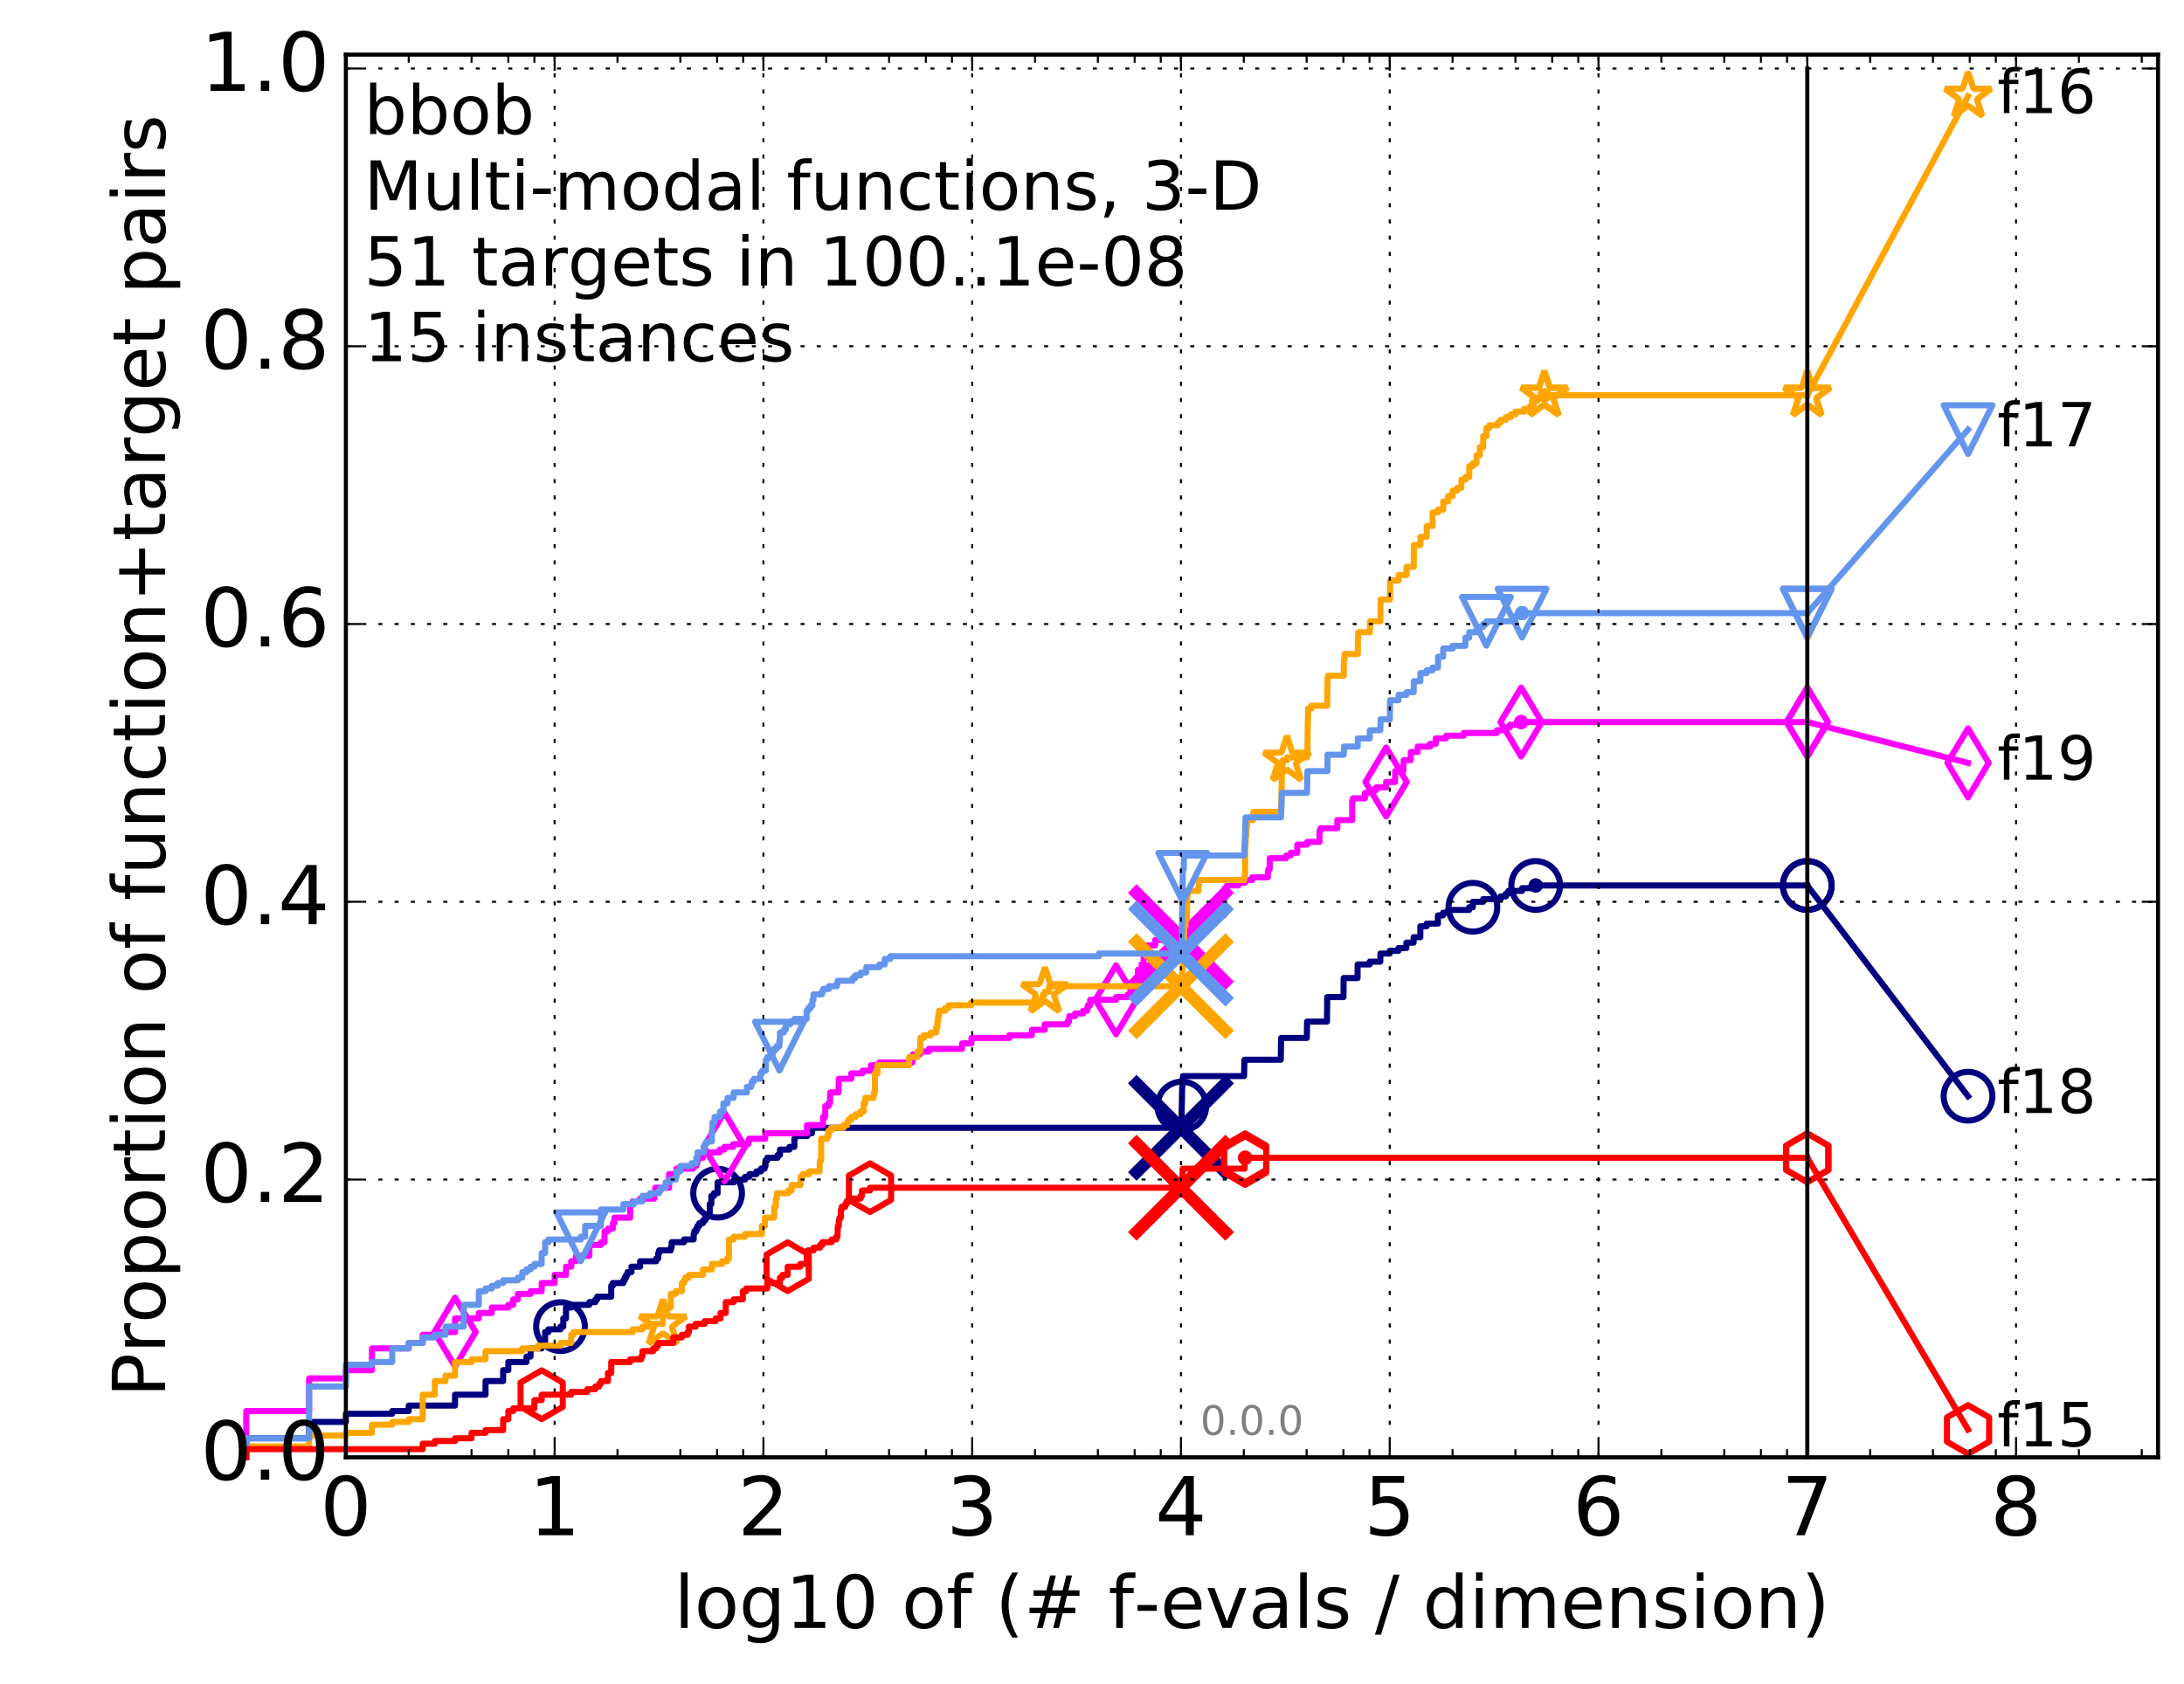<?xml version="1.0" encoding="utf-8" standalone="no"?>
<!DOCTYPE svg PUBLIC "-//W3C//DTD SVG 1.1//EN"
  "http://www.w3.org/Graphics/SVG/1.1/DTD/svg11.dtd">
<!-- Created with matplotlib (http://matplotlib.org/) -->
<svg height="415pt" version="1.1" viewBox="0 0 538 415" width="538pt" xmlns="http://www.w3.org/2000/svg" xmlns:xlink="http://www.w3.org/1999/xlink">
 <defs>
  <style type="text/css">
*{stroke-linecap:butt;stroke-linejoin:round;stroke-miterlimit:100000;}
  </style>
 </defs>
 <g id="figure_1">
  <g id="patch_1">
   <path d="M 0 415.456 
L 538.8 415.456 
L 538.8 0 
L 0 0 
z
" style="fill:#ffffff;"/>
  </g>
  <g id="axes_1">
   <g id="patch_2">
    <path d="M 85.2 359.056 
L 531.6 359.056 
L 531.6 13.456 
L 85.2 13.456 
z
" style="fill:#ffffff;"/>
   </g>
   <g id="line2d_1">
    <defs>
     <path d="M 0 1.5 
C 0.398 1.5 0.779 1.342 1.061 1.061 
C 1.342 0.779 1.5 0.398 1.5 0 
C 1.5 -0.398 1.342 -0.779 1.061 -1.061 
C 0.779 -1.342 0.398 -1.5 0 -1.5 
C -0.398 -1.5 -0.779 -1.342 -1.061 -1.061 
C -1.342 -0.779 -1.5 -0.398 -1.5 0 
C -1.5 0.398 -1.342 0.779 -1.061 1.061 
C -0.779 1.342 -0.398 1.5 0 1.5 
z
" id="m21ee5125e3" style="stroke:#000080;stroke-width:0.5;"/>
    </defs>
    <g>
     <use style="fill:#000080;stroke:#000080;stroke-width:0.5;" x="378.296" xlink:href="#m21ee5125e3" y="218.159"/>
     <use style="fill:#000080;stroke:#000080;stroke-width:0.5;" x="378.296" xlink:href="#m21ee5125e3" y="218.159"/>
    </g>
   </g>
   <g id="line2d_2">
    <path d="M 60.662 359.056 
L 60.662 354.36 
L 76.144 354.36 
L 76.144 350.334 
L 85.2 350.334 
L 85.2 348.321 
L 96.609 348.321 
L 96.609 347.65 
L 100.682 347.65 
L 100.682 346.309 
L 112.091 346.309 
L 112.091 343.625 
L 119.606 343.625 
L 119.606 340.27 
L 123.943 340.27 
L 123.943 337.586 
L 125.219 337.586 
L 125.219 335.574 
L 129.701 335.574 
L 129.701 334.232 
L 130.694 334.232 
L 130.694 332.219 
L 133.432 332.219 
L 133.432 331.548 
L 134.275 331.548 
L 134.275 328.193 
L 135.088 328.193 
L 135.088 327.522 
L 138.07 327.522 
L 138.07 326.851 
L 138.757 326.851 
L 138.757 324.839 
L 139.424 324.839 
L 139.424 322.155 
L 140.701 322.155 
L 140.701 321.484 
L 145.183 321.484 
L 145.183 320.813 
L 146.656 320.813 
L 146.656 320.142 
L 147.126 320.142 
L 147.126 319.471 
L 150.569 319.471 
L 150.569 316.787 
L 150.964 316.787 
L 150.964 316.116 
L 153.552 316.116 
L 153.552 315.445 
L 153.898 315.445 
L 153.898 314.774 
L 154.239 314.774 
L 154.239 314.104 
L 154.575 314.104 
L 154.575 313.433 
L 155.553 313.433 
L 155.553 312.091 
L 157.682 312.091 
L 157.682 310.749 
L 161.657 310.749 
L 161.657 310.078 
L 162.137 310.078 
L 162.137 308.736 
L 162.374 308.736 
L 162.374 308.065 
L 165.238 308.065 
L 165.238 307.394 
L 165.444 307.394 
L 165.444 306.052 
L 168.503 306.052 
L 168.503 305.381 
L 170.875 305.381 
L 170.875 304.039 
L 171.035 304.039 
L 171.035 303.369 
L 171.508 303.369 
L 171.508 302.698 
L 171.818 302.698 
L 171.818 302.027 
L 172.276 302.027 
L 172.276 301.356 
L 173.163 301.356 
L 173.163 300.685 
L 173.736 300.685 
L 173.736 300.014 
L 174.156 300.014 
L 174.156 299.343 
L 174.839 299.343 
L 174.839 296.659 
L 175.239 296.659 
L 175.239 294.646 
L 175.891 294.646 
L 175.891 293.975 
L 176.772 293.975 
L 176.772 291.292 
L 180.823 291.292 
L 180.823 290.621 
L 183.534 290.621 
L 183.534 289.95 
L 184.602 289.95 
L 184.602 289.279 
L 186.356 289.279 
L 186.356 288.608 
L 187.453 288.608 
L 187.453 287.937 
L 188.353 287.937 
L 188.353 287.266 
L 188.572 287.266 
L 188.572 285.924 
L 189.005 285.924 
L 189.005 285.253 
L 191.564 285.253 
L 191.564 284.582 
L 192.129 284.582 
L 192.129 283.24 
L 194.483 283.24 
L 194.483 282.569 
L 195.678 282.569 
L 195.678 280.557 
L 195.837 280.557 
L 195.837 279.886 
L 198.878 279.886 
L 198.878 279.215 
L 200.04 279.215 
L 200.04 277.873 
L 291.022 277.873 
L 291.131 271.834 
L 291.142 271.834 
L 291.205 267.809 
L 291.267 267.809 
L 291.324 265.796 
L 291.412 265.796 
L 291.412 265.125 
L 306.453 265.125 
L 306.552 261.099 
L 315.501 261.099 
L 315.583 255.732 
L 321.923 255.732 
L 321.981 251.706 
L 326.884 251.706 
L 326.944 245.668 
L 330.953 245.668 
L 330.986 240.971 
L 334.414 240.971 
L 334.436 237.617 
L 337.398 237.617 
L 337.398 236.946 
L 340.019 236.946 
L 340.045 234.933 
L 342.358 234.933 
L 342.358 234.262 
L 344.495 234.262 
L 344.495 233.591 
L 346.439 233.591 
L 346.447 232.249 
L 348.223 232.249 
L 348.227 230.907 
L 349.877 230.907 
L 349.877 228.223 
L 351.418 228.223 
L 351.418 227.553 
L 354.21 227.553 
L 354.212 225.54 
L 355.489 225.54 
L 355.489 224.869 
L 356.701 224.869 
L 356.701 224.198 
L 361.907 224.198 
L 361.907 223.527 
L 362.825 223.527 
L 362.825 222.185 
L 365.35 222.185 
L 365.35 221.514 
L 369.688 221.514 
L 369.688 220.843 
L 370.96 220.843 
L 370.96 220.172 
L 371.572 220.172 
L 371.572 219.501 
L 374.931 219.501 
L 374.931 218.83 
L 378.296 218.83 
L 378.296 218.159 
L 445.2 218.159 
L 445.2 218.159 
" style="fill:none;stroke:#000080;stroke-linecap:square;stroke-width:1.5;"/>
   </g>
   <g id="line2d_3">
    <defs>
     <path d="M 0 6 
C 1.591 6 3.117 5.368 4.243 4.243 
C 5.368 3.117 6 1.591 6 0 
C 6 -1.591 5.368 -3.117 4.243 -4.243 
C 3.117 -5.368 1.591 -6 0 -6 
C -1.591 -6 -3.117 -5.368 -4.243 -4.243 
C -5.368 -3.117 -6 -1.591 -6 0 
C -6 1.591 -5.368 3.117 -4.243 4.243 
C -3.117 5.368 -1.591 6 0 6 
z
" id="m6ae2e35304" style="stroke:#000080;stroke-width:1.5;"/>
    </defs>
    <g>
     <use style="fill:none;stroke:#000080;stroke-width:1.5;" x="138.07" xlink:href="#m6ae2e35304" y="326.851"/>
     <use style="fill:none;stroke:#000080;stroke-width:1.5;" x="176.772" xlink:href="#m6ae2e35304" y="293.975"/>
     <use style="fill:none;stroke:#000080;stroke-width:1.5;" x="291.129" xlink:href="#m6ae2e35304" y="272.505"/>
     <use style="fill:none;stroke:#000080;stroke-width:1.5;" x="362.825" xlink:href="#m6ae2e35304" y="223.527"/>
     <use style="fill:none;stroke:#000080;stroke-width:1.5;" x="378.296" xlink:href="#m6ae2e35304" y="218.159"/>
     <use style="fill:none;stroke:#000080;stroke-width:1.5;" x="445.2" xlink:href="#m6ae2e35304" y="218.159"/>
    </g>
   </g>
   <g id="line2d_4"/>
   <g id="line2d_5">
    <path clip-path="url(#p0629efb85c)" d="M 290.914 277.873 
" style="fill:none;stroke:#000080;stroke-linecap:square;"/>
    <defs>
     <path d="M -12 12 
L 12 -12 
M -12 -12 
L 12 12 
" id="m87f74f942e" style="stroke:#000080;stroke-width:3.0;"/>
    </defs>
    <g clip-path="url(#p0629efb85c)">
     <use style="fill:#000080;stroke:#000080;stroke-width:3.0;" x="290.914" xlink:href="#m87f74f942e" y="277.873"/>
    </g>
   </g>
   <g id="line2d_6">
    <defs>
     <path d="M 0 1.5 
C 0.398 1.5 0.779 1.342 1.061 1.061 
C 1.342 0.779 1.5 0.398 1.5 0 
C 1.5 -0.398 1.342 -0.779 1.061 -1.061 
C 0.779 -1.342 0.398 -1.5 0 -1.5 
C -0.398 -1.5 -0.779 -1.342 -1.061 -1.061 
C -1.342 -0.779 -1.5 -0.398 -1.5 0 
C -1.5 0.398 -1.342 0.779 -1.061 1.061 
C -0.779 1.342 -0.398 1.5 0 1.5 
z
" id="m1ec3c650de" style="stroke:#ff00ff;stroke-width:0.5;"/>
    </defs>
    <g>
     <use style="fill:#ff00ff;stroke:#ff00ff;stroke-width:0.5;" x="374.716" xlink:href="#m1ec3c650de" y="177.903"/>
     <use style="fill:#ff00ff;stroke:#ff00ff;stroke-width:0.5;" x="374.716" xlink:href="#m1ec3c650de" y="177.903"/>
    </g>
   </g>
   <g id="line2d_7">
    <path d="M 60.662 359.056 
L 60.662 347.65 
L 76.144 347.65 
L 76.144 339.599 
L 85.2 339.599 
L 85.2 337.586 
L 91.625 337.586 
L 91.625 332.219 
L 100.682 332.219 
L 100.682 330.877 
L 104.125 330.877 
L 104.125 328.864 
L 107.107 328.864 
L 107.107 328.193 
L 112.091 328.193 
L 112.091 324.839 
L 117.951 324.839 
L 117.951 323.497 
L 121.147 323.497 
L 121.147 322.155 
L 125.219 322.155 
L 125.219 321.484 
L 126.427 321.484 
L 126.427 320.142 
L 127.572 320.142 
L 127.572 318.8 
L 130.694 318.8 
L 130.694 318.129 
L 133.432 318.129 
L 133.432 316.116 
L 136.629 316.116 
L 136.629 314.104 
L 139.424 314.104 
L 139.424 312.091 
L 140.701 312.091 
L 140.701 310.749 
L 141.908 310.749 
L 141.908 309.407 
L 145.183 309.407 
L 145.183 306.723 
L 148.038 306.723 
L 148.038 306.052 
L 148.914 306.052 
L 148.914 303.369 
L 149.757 303.369 
L 149.757 302.698 
L 150.964 302.698 
L 150.964 301.356 
L 151.353 301.356 
L 151.353 300.014 
L 155.232 300.014 
L 155.232 296.659 
L 155.87 296.659 
L 155.87 295.988 
L 157.682 295.988 
L 157.682 295.317 
L 161.166 295.317 
L 161.166 293.975 
L 161.413 293.975 
L 161.413 292.634 
L 164.821 292.634 
L 164.821 289.279 
L 166.641 289.279 
L 166.641 287.937 
L 170.713 287.937 
L 170.713 287.266 
L 171.508 287.266 
L 171.508 286.595 
L 171.818 286.595 
L 171.818 285.253 
L 173.163 285.253 
L 173.163 283.911 
L 177.26 283.911 
L 177.26 283.24 
L 178.436 283.24 
L 178.436 282.569 
L 180.616 282.569 
L 180.616 281.899 
L 184.339 281.899 
L 184.339 281.228 
L 184.515 281.228 
L 184.515 280.557 
L 188.499 280.557 
L 188.499 279.215 
L 198.786 279.215 
L 198.786 277.202 
L 202.743 277.202 
L 202.743 275.189 
L 203.277 275.189 
L 203.277 272.505 
L 204.09 272.505 
L 204.09 271.834 
L 204.45 271.834 
L 204.522 269.151 
L 206.563 269.151 
L 206.628 265.796 
L 209.711 265.796 
L 209.711 264.454 
L 212.445 264.454 
L 212.445 263.783 
L 214.565 263.783 
L 214.565 262.441 
L 216.584 262.441 
L 216.584 261.77 
L 224.751 261.77 
L 224.751 261.099 
L 224.894 261.099 
L 224.894 259.758 
L 226.615 259.758 
L 226.615 259.087 
L 228.809 259.087 
L 228.809 258.416 
L 236.991 258.416 
L 236.991 257.074 
L 239.291 257.074 
L 239.306 255.732 
L 248.646 255.732 
L 248.646 255.061 
L 254.168 255.061 
L 254.206 253.719 
L 257.348 253.719 
L 257.348 252.377 
L 262.964 252.377 
L 262.964 251.706 
L 263.328 251.706 
L 263.394 250.364 
L 264.818 250.364 
L 264.818 249.694 
L 266.823 249.694 
L 266.823 249.023 
L 267.85 249.023 
L 267.85 248.352 
L 267.971 248.352 
L 267.971 247.681 
L 268.53 247.681 
L 268.536 246.339 
L 274.925 246.339 
L 274.925 245.668 
L 277.785 245.668 
L 277.785 244.997 
L 279.784 244.997 
L 279.784 240.971 
L 280.302 240.971 
L 280.302 238.958 
L 281.205 238.958 
L 281.205 237.617 
L 281.695 237.617 
L 281.779 232.92 
L 284.564 232.92 
L 284.564 231.578 
L 288.832 231.578 
L 288.832 230.907 
L 291.376 230.907 
L 291.421 228.894 
L 294.855 228.894 
L 294.855 227.553 
L 296.96 227.553 
L 296.96 226.882 
L 297.749 226.882 
L 297.749 225.54 
L 301.517 225.54 
L 301.517 219.501 
L 301.714 219.501 
L 301.714 218.83 
L 302.258 218.83 
L 302.258 218.159 
L 305.074 218.159 
L 305.074 217.488 
L 306.651 217.488 
L 306.651 216.818 
L 308.453 216.818 
L 308.453 216.147 
L 312.32 216.147 
L 312.32 214.805 
L 312.442 214.805 
L 312.442 214.134 
L 312.78 214.134 
L 312.78 211.45 
L 316.844 211.45 
L 316.844 210.779 
L 317.97 210.779 
L 317.97 210.108 
L 319.571 210.108 
L 319.571 208.095 
L 322.005 208.095 
L 322.005 207.424 
L 325.036 207.424 
L 325.036 204.741 
L 325.297 204.741 
L 325.297 204.07 
L 329.423 204.07 
L 329.423 202.057 
L 333.088 202.057 
L 333.088 197.36 
L 333.279 197.36 
L 333.279 196.689 
L 336.235 196.689 
L 336.235 195.348 
L 337.423 195.348 
L 337.423 194.677 
L 338.994 194.677 
L 338.994 194.006 
L 341.449 194.006 
L 341.449 192.664 
L 343.66 192.664 
L 343.69 189.98 
L 345.672 189.98 
L 345.781 187.296 
L 347.518 187.296 
L 347.518 185.283 
L 349.223 185.283 
L 349.246 183.942 
L 352.286 183.942 
L 352.286 183.271 
L 353.673 183.271 
L 353.673 181.929 
L 356.213 181.929 
L 356.213 181.258 
L 360.562 181.258 
L 360.562 180.587 
L 368.742 180.587 
L 368.742 179.916 
L 370.708 179.916 
L 370.708 179.245 
L 371.928 179.245 
L 371.928 178.574 
L 374.716 178.574 
L 374.716 177.903 
L 445.2 177.903 
L 445.2 177.903 
" style="fill:none;stroke:#ff00ff;stroke-linecap:square;stroke-width:1.5;"/>
   </g>
   <g id="line2d_8">
    <defs>
     <path d="M -0 8.485 
L 5.091 0 
L 0 -8.485 
L -5.091 -0 
z
" id="m64c7fb8cc6" style="stroke:#ff00ff;stroke-linejoin:miter;stroke-width:1.5;"/>
    </defs>
    <g>
     <use style="fill:none;stroke:#ff00ff;stroke-linejoin:miter;stroke-width:1.5;" x="112.091" xlink:href="#m64c7fb8cc6" y="328.193"/>
     <use style="fill:none;stroke:#ff00ff;stroke-linejoin:miter;stroke-width:1.5;" x="178.436" xlink:href="#m64c7fb8cc6" y="282.569"/>
     <use style="fill:none;stroke:#ff00ff;stroke-linejoin:miter;stroke-width:1.5;" x="274.925" xlink:href="#m64c7fb8cc6" y="246.339"/>
     <use style="fill:none;stroke:#ff00ff;stroke-linejoin:miter;stroke-width:1.5;" x="341.449" xlink:href="#m64c7fb8cc6" y="192.664"/>
     <use style="fill:none;stroke:#ff00ff;stroke-linejoin:miter;stroke-width:1.5;" x="374.716" xlink:href="#m64c7fb8cc6" y="177.903"/>
     <use style="fill:none;stroke:#ff00ff;stroke-linejoin:miter;stroke-width:1.5;" x="445.2" xlink:href="#m64c7fb8cc6" y="177.903"/>
    </g>
   </g>
   <g id="line2d_9"/>
   <g id="line2d_10">
    <path clip-path="url(#p0629efb85c)" d="M 290.914 230.907 
" style="fill:none;stroke:#ff00ff;stroke-linecap:square;"/>
    <defs>
     <path d="M -12 12 
L 12 -12 
M -12 -12 
L 12 12 
" id="m345de32100" style="stroke:#ff00ff;stroke-width:3.0;"/>
    </defs>
    <g clip-path="url(#p0629efb85c)">
     <use style="fill:#ff00ff;stroke:#ff00ff;stroke-width:3.0;" x="290.914" xlink:href="#m345de32100" y="230.907"/>
    </g>
   </g>
   <g id="line2d_11">
    <defs>
     <path d="M 0 1.5 
C 0.398 1.5 0.779 1.342 1.061 1.061 
C 1.342 0.779 1.5 0.398 1.5 0 
C 1.5 -0.398 1.342 -0.779 1.061 -1.061 
C 0.779 -1.342 0.398 -1.5 0 -1.5 
C -0.398 -1.5 -0.779 -1.342 -1.061 -1.061 
C -1.342 -0.779 -1.5 -0.398 -1.5 0 
C -1.5 0.398 -1.342 0.779 -1.061 1.061 
C -0.779 1.342 -0.398 1.5 0 1.5 
z
" id="m58767aa7d2" style="stroke:#ffa500;stroke-width:0.5;"/>
    </defs>
    <g>
     <use style="fill:#ffa500;stroke:#ffa500;stroke-width:0.5;" x="380.433" xlink:href="#m58767aa7d2" y="97.391"/>
     <use style="fill:#ffa500;stroke:#ffa500;stroke-width:0.5;" x="380.433" xlink:href="#m58767aa7d2" y="97.391"/>
    </g>
   </g>
   <g id="line2d_12">
    <path d="M 60.662 359.056 
L 60.662 356.373 
L 76.144 356.373 
L 76.144 353.689 
L 85.2 353.689 
L 85.2 353.018 
L 91.625 353.018 
L 91.625 351.005 
L 96.609 351.005 
L 96.609 350.334 
L 100.682 350.334 
L 100.682 349.663 
L 104.125 349.663 
L 104.125 343.625 
L 107.107 343.625 
L 107.107 340.27 
L 109.738 340.27 
L 109.738 338.928 
L 112.091 338.928 
L 112.091 335.574 
L 116.163 335.574 
L 116.163 334.903 
L 119.606 334.903 
L 119.606 332.89 
L 128.662 332.89 
L 128.662 332.219 
L 132.556 332.219 
L 132.556 331.548 
L 138.07 331.548 
L 138.07 330.877 
L 140.701 330.877 
L 140.701 328.864 
L 141.313 328.864 
L 141.313 328.193 
L 155.87 328.193 
L 155.87 327.522 
L 158.255 327.522 
L 158.255 326.851 
L 160.151 326.851 
L 160.151 326.18 
L 163.295 326.18 
L 163.295 322.155 
L 165.238 322.155 
L 165.238 318.8 
L 166.446 318.8 
L 166.446 318.129 
L 167.961 318.129 
L 167.961 316.116 
L 168.503 316.116 
L 168.503 315.445 
L 168.858 315.445 
L 168.858 314.774 
L 169.72 314.774 
L 169.72 314.104 
L 173.163 314.104 
L 173.163 312.762 
L 175.371 312.762 
L 175.371 311.42 
L 177.855 311.42 
L 177.855 310.749 
L 179.112 310.749 
L 179.112 310.078 
L 179.553 310.078 
L 179.553 305.381 
L 180.72 305.381 
L 180.72 304.71 
L 183.534 304.71 
L 183.534 304.039 
L 187.682 304.039 
L 187.682 302.027 
L 188.426 302.027 
L 188.426 300.014 
L 190.721 300.014 
L 190.721 297.33 
L 191.114 297.33 
L 191.114 295.317 
L 191.372 295.317 
L 191.372 293.975 
L 194.202 293.975 
L 194.202 293.304 
L 195.034 293.304 
L 195.034 291.963 
L 197.212 291.963 
L 197.212 289.95 
L 197.749 289.95 
L 197.749 289.279 
L 199.287 289.279 
L 199.287 288.608 
L 201.878 288.608 
L 201.958 285.924 
L 202.275 285.924 
L 202.275 280.557 
L 203.798 280.557 
L 203.798 279.886 
L 204.126 279.886 
L 204.126 278.544 
L 204.735 278.544 
L 204.735 277.873 
L 207.765 277.873 
L 207.765 277.202 
L 208.701 277.202 
L 208.701 276.531 
L 208.994 276.531 
L 208.994 275.86 
L 209.711 275.86 
L 209.711 275.189 
L 210.813 275.189 
L 210.813 274.518 
L 211.991 274.518 
L 211.991 273.847 
L 212.768 273.847 
L 212.768 271.834 
L 213.158 271.834 
L 213.158 270.493 
L 215.192 270.493 
L 215.303 269.151 
L 215.521 269.151 
L 215.521 264.454 
L 216.165 264.454 
L 216.165 262.441 
L 223.945 262.441 
L 223.945 260.429 
L 225.997 260.429 
L 226.011 259.087 
L 226.708 259.087 
L 226.708 255.732 
L 227.562 255.732 
L 227.562 255.061 
L 229.284 255.061 
L 229.284 254.39 
L 230.63 254.39 
L 230.63 253.048 
L 230.894 253.048 
L 230.894 251.706 
L 231.046 251.706 
L 231.09 250.364 
L 231.306 250.364 
L 231.306 249.023 
L 232.831 249.023 
L 232.831 248.352 
L 233.696 248.352 
L 233.696 247.681 
L 239.201 247.681 
L 239.201 247.01 
L 256.283 247.01 
L 256.283 246.339 
L 256.93 246.339 
L 256.93 244.997 
L 257.402 244.997 
L 257.402 244.326 
L 258.433 244.326 
L 258.433 242.984 
L 291.042 242.984 
L 291.14 240.3 
L 291.217 240.3 
L 291.303 238.288 
L 291.332 238.288 
L 291.381 235.604 
L 291.472 235.604 
L 291.58 232.92 
L 291.687 232.92 
L 291.707 228.223 
L 292.001 228.223 
L 292.107 226.211 
L 292.398 226.211 
L 292.447 220.843 
L 292.514 220.843 
L 292.514 219.501 
L 295.211 219.501 
L 295.263 218.159 
L 295.326 218.159 
L 295.365 216.818 
L 306.544 216.818 
L 306.544 216.147 
L 306.677 216.147 
L 306.786 208.095 
L 306.859 208.095 
L 306.864 206.083 
L 307 206.083 
L 307.041 204.07 
L 307.143 204.07 
L 307.241 202.057 
L 308.647 202.057 
L 308.757 200.044 
L 315.513 200.044 
L 315.592 198.702 
L 315.647 198.702 
L 315.75 190.651 
L 315.765 190.651 
L 315.765 189.309 
L 315.884 189.309 
L 315.975 187.967 
L 315.998 187.967 
L 315.998 187.296 
L 317.012 187.296 
L 317.012 186.625 
L 321.941 186.625 
L 322.018 185.283 
L 322.066 185.283 
L 322.154 177.903 
L 322.181 177.903 
L 322.261 174.548 
L 323.065 174.548 
L 323.065 173.878 
L 326.921 173.878 
L 327.03 167.168 
L 327.112 167.168 
L 327.112 166.497 
L 330.999 166.497 
L 331.064 162.472 
L 331.19 162.472 
L 331.219 161.13 
L 334.485 161.13 
L 334.505 157.104 
L 334.602 157.104 
L 334.612 155.762 
L 337.454 155.762 
L 337.516 153.078 
L 340.04 153.078 
L 340.093 147.711 
L 342.385 147.711 
L 342.465 143.014 
L 344.553 143.014 
L 344.553 141.673 
L 346.48 141.673 
L 346.49 139.66 
L 348.263 139.66 
L 348.288 134.292 
L 349.907 134.292 
L 349.914 132.279 
L 351.451 132.279 
L 351.459 129.596 
L 352.89 129.596 
L 352.917 126.241 
L 354.241 126.241 
L 354.241 125.57 
L 355.515 125.57 
L 355.533 123.557 
L 356.719 123.557 
L 356.72 122.215 
L 357.864 122.215 
L 357.869 120.873 
L 358.952 120.873 
L 358.952 120.203 
L 359.989 120.203 
L 360.009 118.19 
L 360.999 118.19 
L 360.999 117.519 
L 361.929 117.519 
L 361.943 114.835 
L 362.84 114.835 
L 362.84 114.164 
L 363.714 114.164 
L 363.727 112.151 
L 364.556 112.151 
L 364.562 110.138 
L 365.367 110.138 
L 365.373 107.455 
L 366.15 107.455 
L 366.162 105.442 
L 366.906 105.442 
L 366.906 104.771 
L 369.032 104.771 
L 369.032 104.1 
L 369.699 104.1 
L 369.699 103.429 
L 370.979 103.429 
L 370.979 102.758 
L 372.18 102.758 
L 372.18 102.087 
L 373.326 102.087 
L 373.326 101.416 
L 375.453 101.416 
L 375.453 100.745 
L 376.934 100.745 
L 376.934 100.074 
L 377.394 100.074 
L 377.398 98.733 
L 378.756 98.733 
L 378.756 98.062 
L 380.433 98.062 
L 380.433 97.391 
L 445.2 97.391 
L 445.2 97.391 
" style="fill:none;stroke:#ffa500;stroke-linecap:square;stroke-width:1.5;"/>
   </g>
   <g id="line2d_13">
    <defs>
     <path d="M 0 -6 
L -1.347 -1.854 
L -5.706 -1.854 
L -2.18 0.708 
L -3.527 4.854 
L -0 2.292 
L 3.527 4.854 
L 2.18 0.708 
L 5.706 -1.854 
L 1.347 -1.854 
z
" id="m54eb28796b" style="stroke:#ffa500;stroke-linejoin:bevel;stroke-width:1.5;"/>
    </defs>
    <g>
     <use style="fill:none;stroke:#ffa500;stroke-linejoin:bevel;stroke-width:1.5;" x="163.295" xlink:href="#m54eb28796b" y="326.18"/>
     <use style="fill:none;stroke:#ffa500;stroke-linejoin:bevel;stroke-width:1.5;" x="257.402" xlink:href="#m54eb28796b" y="244.326"/>
     <use style="fill:none;stroke:#ffa500;stroke-linejoin:bevel;stroke-width:1.5;" x="317.012" xlink:href="#m54eb28796b" y="187.296"/>
     <use style="fill:none;stroke:#ffa500;stroke-linejoin:bevel;stroke-width:1.5;" x="380.433" xlink:href="#m54eb28796b" y="97.391"/>
     <use style="fill:none;stroke:#ffa500;stroke-linejoin:bevel;stroke-width:1.5;" x="380.433" xlink:href="#m54eb28796b" y="97.391"/>
     <use style="fill:none;stroke:#ffa500;stroke-linejoin:bevel;stroke-width:1.5;" x="445.2" xlink:href="#m54eb28796b" y="97.391"/>
    </g>
   </g>
   <g id="line2d_14"/>
   <g id="line2d_15">
    <path clip-path="url(#p0629efb85c)" d="M 290.914 242.984 
" style="fill:none;stroke:#ffa500;stroke-linecap:square;"/>
    <defs>
     <path d="M -12 12 
L 12 -12 
M -12 -12 
L 12 12 
" id="m4d0fe6cebd" style="stroke:#ffa500;stroke-width:3.0;"/>
    </defs>
    <g clip-path="url(#p0629efb85c)">
     <use style="fill:#ffa500;stroke:#ffa500;stroke-width:3.0;" x="290.914" xlink:href="#m4d0fe6cebd" y="242.984"/>
    </g>
   </g>
   <g id="line2d_16">
    <defs>
     <path d="M 0 1.5 
C 0.398 1.5 0.779 1.342 1.061 1.061 
C 1.342 0.779 1.5 0.398 1.5 0 
C 1.5 -0.398 1.342 -0.779 1.061 -1.061 
C 0.779 -1.342 0.398 -1.5 0 -1.5 
C -0.398 -1.5 -0.779 -1.342 -1.061 -1.061 
C -1.342 -0.779 -1.5 -0.398 -1.5 0 
C -1.5 0.398 -1.342 0.779 -1.061 1.061 
C -0.779 1.342 -0.398 1.5 0 1.5 
z
" id="mc077502de9" style="stroke:#6495ed;stroke-width:0.5;"/>
    </defs>
    <g>
     <use style="fill:#6495ed;stroke:#6495ed;stroke-width:0.5;" x="374.941" xlink:href="#mc077502de9" y="151.066"/>
     <use style="fill:#6495ed;stroke:#6495ed;stroke-width:0.5;" x="374.941" xlink:href="#mc077502de9" y="151.066"/>
    </g>
   </g>
   <g id="line2d_17">
    <path d="M 60.662 359.056 
L 60.662 354.36 
L 76.144 354.36 
L 76.144 341.612 
L 85.2 341.612 
L 85.2 336.244 
L 91.625 336.244 
L 91.625 335.574 
L 96.609 335.574 
L 96.609 332.219 
L 100.682 332.219 
L 100.682 330.877 
L 104.125 330.877 
L 104.125 329.535 
L 107.107 329.535 
L 107.107 328.864 
L 109.738 328.864 
L 109.738 326.851 
L 114.22 326.851 
L 114.22 321.484 
L 117.951 321.484 
L 117.951 318.129 
L 119.606 318.129 
L 119.606 317.458 
L 121.147 317.458 
L 121.147 316.787 
L 122.589 316.787 
L 122.589 316.116 
L 123.943 316.116 
L 123.943 315.445 
L 127.572 315.445 
L 127.572 314.774 
L 128.662 314.774 
L 128.662 313.433 
L 129.701 313.433 
L 129.701 312.762 
L 130.694 312.762 
L 130.694 312.091 
L 131.645 312.091 
L 131.645 311.42 
L 133.432 311.42 
L 133.432 308.736 
L 134.275 308.736 
L 134.275 306.052 
L 135.088 306.052 
L 135.088 305.381 
L 143.054 305.381 
L 143.054 304.71 
L 144.144 304.71 
L 144.144 302.027 
L 148.038 302.027 
L 148.038 298.001 
L 153.552 298.001 
L 153.552 296.659 
L 156.182 296.659 
L 156.182 295.988 
L 158.255 295.988 
L 158.255 294.646 
L 160.151 294.646 
L 160.151 293.975 
L 162.374 293.975 
L 162.374 293.304 
L 162.839 293.304 
L 162.839 292.634 
L 163.962 292.634 
L 163.962 291.292 
L 165.031 291.292 
L 165.031 290.621 
L 166.446 290.621 
L 166.446 289.95 
L 166.641 289.95 
L 166.641 288.608 
L 167.592 288.608 
L 167.592 287.266 
L 170.387 287.266 
L 170.387 286.595 
L 171.508 286.595 
L 171.508 285.253 
L 171.818 285.253 
L 171.818 283.911 
L 173.452 283.911 
L 173.452 282.569 
L 173.594 282.569 
L 173.594 281.899 
L 174.017 281.899 
L 174.017 281.228 
L 175.371 281.228 
L 175.371 278.544 
L 175.502 278.544 
L 175.502 276.531 
L 176.019 276.531 
L 176.019 275.189 
L 177.38 275.189 
L 177.38 273.847 
L 178.205 273.847 
L 178.205 271.834 
L 179.223 271.834 
L 179.223 270.493 
L 180.72 270.493 
L 180.72 269.151 
L 183.985 269.151 
L 183.985 267.809 
L 185.032 267.809 
L 185.032 267.138 
L 185.202 267.138 
L 185.202 266.467 
L 185.704 266.467 
L 185.704 265.796 
L 187.3 265.796 
L 187.3 264.454 
L 187.757 264.454 
L 187.757 263.783 
L 188.645 263.783 
L 188.645 261.099 
L 189.005 261.099 
L 189.005 260.429 
L 190.05 260.429 
L 190.05 259.758 
L 190.388 259.758 
L 190.388 259.087 
L 190.655 259.087 
L 190.655 258.416 
L 191.308 258.416 
L 191.308 257.745 
L 192.005 257.745 
L 192.005 256.403 
L 192.129 256.403 
L 192.129 254.39 
L 193.101 254.39 
L 193.101 253.719 
L 193.571 253.719 
L 193.571 252.377 
L 194.649 252.377 
L 194.649 251.706 
L 195.678 251.706 
L 195.678 251.035 
L 198.694 251.035 
L 198.694 249.023 
L 199.152 249.023 
L 199.152 248.352 
L 199.689 248.352 
L 199.689 247.681 
L 200.127 247.681 
L 200.127 246.339 
L 200.385 246.339 
L 200.385 244.997 
L 202.471 244.997 
L 202.471 244.326 
L 202.781 244.326 
L 202.781 243.655 
L 204.199 243.655 
L 204.199 242.984 
L 206.136 242.984 
L 206.136 242.313 
L 206.334 242.313 
L 206.334 241.642 
L 209.992 241.642 
L 209.992 240.971 
L 210.678 240.971 
L 210.678 240.3 
L 211.991 240.3 
L 211.991 239.629 
L 213.351 239.629 
L 213.399 238.288 
L 216.646 238.288 
L 216.646 237.617 
L 217.953 237.617 
L 217.953 236.275 
L 219.298 236.275 
L 219.298 235.604 
L 270.697 235.604 
L 270.697 234.933 
L 290.979 234.933 
L 291.089 232.249 
L 291.099 232.249 
L 291.208 224.869 
L 291.226 224.869 
L 291.336 218.159 
L 291.34 218.159 
L 291.376 214.134 
L 291.597 214.134 
L 291.672 210.779 
L 306.471 210.779 
L 306.554 208.095 
L 306.628 208.095 
L 306.692 205.412 
L 306.74 205.412 
L 306.818 201.386 
L 315.556 201.386 
L 315.65 198.702 
L 315.682 198.702 
L 315.751 195.348 
L 321.965 195.348 
L 322.069 189.98 
L 327 189.98 
L 327.015 185.954 
L 331.022 185.954 
L 331.049 183.942 
L 334.453 183.942 
L 334.475 181.929 
L 337.433 181.929 
L 337.445 179.916 
L 340.041 179.916 
L 340.084 177.232 
L 342.387 177.232 
L 342.412 172.536 
L 344.514 172.536 
L 344.531 171.194 
L 346.465 171.194 
L 346.465 170.523 
L 348.25 170.523 
L 348.268 167.839 
L 349.896 167.839 
L 349.907 165.826 
L 351.45 165.826 
L 351.45 165.155 
L 352.884 165.155 
L 352.884 164.484 
L 354.22 164.484 
L 354.245 161.801 
L 355.496 161.801 
L 355.507 159.788 
L 357.859 159.788 
L 357.859 159.117 
L 360.969 159.117 
L 360.976 157.104 
L 361.919 157.104 
L 361.924 155.762 
L 363.711 155.762 
L 363.711 155.091 
L 364.553 155.091 
L 364.553 154.42 
L 365.362 154.42 
L 365.362 153.749 
L 366.15 153.749 
L 366.15 153.078 
L 373.325 153.078 
L 373.327 151.737 
L 374.941 151.737 
L 374.941 151.066 
L 445.2 151.066 
L 445.2 151.066 
" style="fill:none;stroke:#6495ed;stroke-linecap:square;stroke-width:1.5;"/>
   </g>
   <g id="line2d_18">
    <defs>
     <path d="M -0 6 
L 6 -6 
L -6 -6 
z
" id="m0341eee692" style="stroke:#6495ed;stroke-linejoin:miter;stroke-width:1.5;"/>
    </defs>
    <g>
     <use style="fill:none;stroke:#6495ed;stroke-linejoin:miter;stroke-width:1.5;" x="143.054" xlink:href="#m0341eee692" y="304.71"/>
     <use style="fill:none;stroke:#6495ed;stroke-linejoin:miter;stroke-width:1.5;" x="192.005" xlink:href="#m0341eee692" y="257.745"/>
     <use style="fill:none;stroke:#6495ed;stroke-linejoin:miter;stroke-width:1.5;" x="291.351" xlink:href="#m0341eee692" y="216.147"/>
     <use style="fill:none;stroke:#6495ed;stroke-linejoin:miter;stroke-width:1.5;" x="366.15" xlink:href="#m0341eee692" y="153.078"/>
     <use style="fill:none;stroke:#6495ed;stroke-linejoin:miter;stroke-width:1.5;" x="374.941" xlink:href="#m0341eee692" y="151.066"/>
     <use style="fill:none;stroke:#6495ed;stroke-linejoin:miter;stroke-width:1.5;" x="445.2" xlink:href="#m0341eee692" y="151.066"/>
    </g>
   </g>
   <g id="line2d_19"/>
   <g id="line2d_20">
    <path clip-path="url(#p0629efb85c)" d="M 290.914 234.933 
" style="fill:none;stroke:#6495ed;stroke-linecap:square;"/>
    <defs>
     <path d="M -12 12 
L 12 -12 
M -12 -12 
L 12 12 
" id="m3b4e0d96d3" style="stroke:#6495ed;stroke-width:3.0;"/>
    </defs>
    <g clip-path="url(#p0629efb85c)">
     <use style="fill:#6495ed;stroke:#6495ed;stroke-width:3.0;" x="290.914" xlink:href="#m3b4e0d96d3" y="234.933"/>
    </g>
   </g>
   <g id="line2d_21">
    <defs>
     <path d="M 0 1.5 
C 0.398 1.5 0.779 1.342 1.061 1.061 
C 1.342 0.779 1.5 0.398 1.5 0 
C 1.5 -0.398 1.342 -0.779 1.061 -1.061 
C 0.779 -1.342 0.398 -1.5 0 -1.5 
C -0.398 -1.5 -0.779 -1.342 -1.061 -1.061 
C -1.342 -0.779 -1.5 -0.398 -1.5 0 
C -1.5 0.398 -1.342 0.779 -1.061 1.061 
C -0.779 1.342 -0.398 1.5 0 1.5 
z
" id="m9feaba5dfa" style="stroke:#ff0000;stroke-width:0.5;"/>
    </defs>
    <g>
     <use style="fill:#ff0000;stroke:#ff0000;stroke-width:0.5;" x="306.72" xlink:href="#m9feaba5dfa" y="285.253"/>
     <use style="fill:#ff0000;stroke:#ff0000;stroke-width:0.5;" x="306.72" xlink:href="#m9feaba5dfa" y="285.253"/>
    </g>
   </g>
   <g id="line2d_22">
    <path d="M 60.662 359.056 
L 60.662 357.044 
L 104.125 357.044 
L 104.125 355.702 
L 107.107 355.702 
L 107.107 355.031 
L 112.091 355.031 
L 112.091 354.36 
L 116.163 354.36 
L 116.163 353.018 
L 119.606 353.018 
L 119.606 352.347 
L 123.943 352.347 
L 123.943 349.663 
L 125.219 349.663 
L 125.219 347.65 
L 126.427 347.65 
L 126.427 346.979 
L 131.645 346.979 
L 131.645 344.967 
L 133.432 344.967 
L 133.432 343.625 
L 140.701 343.625 
L 140.701 342.954 
L 144.669 342.954 
L 144.669 342.283 
L 146.656 342.283 
L 146.656 341.612 
L 147.587 341.612 
L 147.587 340.941 
L 148.038 340.941 
L 148.038 340.27 
L 149.757 340.27 
L 149.757 338.257 
L 150.569 338.257 
L 150.569 335.574 
L 155.232 335.574 
L 155.232 334.903 
L 157.97 334.903 
L 157.97 334.232 
L 158.255 334.232 
L 158.255 332.89 
L 160.917 332.89 
L 160.917 332.219 
L 161.657 332.219 
L 161.657 331.548 
L 162.137 331.548 
L 162.137 330.877 
L 165.85 330.877 
L 165.85 329.535 
L 167.961 329.535 
L 167.961 328.864 
L 169.379 328.864 
L 169.379 328.193 
L 169.72 328.193 
L 169.72 326.851 
L 171.351 326.851 
L 171.351 326.18 
L 173.594 326.18 
L 173.594 325.509 
L 176.272 325.509 
L 176.272 324.839 
L 177.5 324.839 
L 177.5 323.497 
L 178.777 323.497 
L 178.777 320.813 
L 180.72 320.813 
L 180.72 320.142 
L 182.98 320.142 
L 182.98 318.129 
L 183.806 318.129 
L 183.806 317.458 
L 189.005 317.458 
L 189.005 316.116 
L 192.129 316.116 
L 192.129 314.774 
L 192.741 314.774 
L 192.741 314.104 
L 194.031 314.104 
L 194.031 312.091 
L 197.113 312.091 
L 197.113 311.42 
L 198.74 311.42 
L 198.74 309.407 
L 199.015 309.407 
L 199.015 308.065 
L 200.428 308.065 
L 200.428 307.394 
L 201.998 307.394 
L 201.998 306.723 
L 202.588 306.723 
L 202.588 306.052 
L 204.875 306.052 
L 204.875 305.381 
L 206.003 305.381 
L 206.003 304.71 
L 206.301 304.71 
L 206.4 302.027 
L 206.628 302.027 
L 206.628 300.685 
L 206.789 300.685 
L 206.789 300.014 
L 207.141 300.014 
L 207.141 298.001 
L 207.33 298.001 
L 207.33 297.33 
L 208.193 297.33 
L 208.193 296.659 
L 208.552 296.659 
L 208.552 295.988 
L 209.598 295.988 
L 209.598 295.317 
L 211.991 295.317 
L 211.991 294.646 
L 212.32 294.646 
L 212.32 293.304 
L 214.314 293.304 
L 214.314 292.634 
L 290.966 292.634 
L 290.966 291.963 
L 291.098 291.963 
L 291.098 290.621 
L 291.237 290.621 
L 291.338 287.937 
L 306.589 287.937 
L 306.674 285.924 
L 306.72 285.924 
L 306.72 285.253 
L 445.2 285.253 
L 445.2 285.253 
" style="fill:none;stroke:#ff0000;stroke-linecap:square;stroke-width:1.5;"/>
   </g>
   <g id="line2d_23">
    <defs>
     <path d="M 0 -6 
L -5.196 -3 
L -5.196 3 
L -0 6 
L 5.196 3 
L 5.196 -3 
z
" id="mfa9b435779" style="stroke:#ff0000;stroke-linejoin:miter;stroke-width:1.5;"/>
    </defs>
    <g>
     <use style="fill:none;stroke:#ff0000;stroke-linejoin:miter;stroke-width:1.5;" x="133.432" xlink:href="#mfa9b435779" y="343.625"/>
     <use style="fill:none;stroke:#ff0000;stroke-linejoin:miter;stroke-width:1.5;" x="194.031" xlink:href="#mfa9b435779" y="312.091"/>
     <use style="fill:none;stroke:#ff0000;stroke-linejoin:miter;stroke-width:1.5;" x="214.314" xlink:href="#mfa9b435779" y="292.634"/>
     <use style="fill:none;stroke:#ff0000;stroke-linejoin:miter;stroke-width:1.5;" x="306.72" xlink:href="#mfa9b435779" y="285.924"/>
     <use style="fill:none;stroke:#ff0000;stroke-linejoin:miter;stroke-width:1.5;" x="306.72" xlink:href="#mfa9b435779" y="285.253"/>
     <use style="fill:none;stroke:#ff0000;stroke-linejoin:miter;stroke-width:1.5;" x="445.2" xlink:href="#mfa9b435779" y="285.253"/>
    </g>
   </g>
   <g id="line2d_24"/>
   <g id="line2d_25">
    <path clip-path="url(#p0629efb85c)" d="M 290.914 292.634 
" style="fill:none;stroke:#ff0000;stroke-linecap:square;"/>
    <defs>
     <path d="M -12 12 
L 12 -12 
M -12 -12 
L 12 12 
" id="m8fec87d1ad" style="stroke:#ff0000;stroke-width:3.0;"/>
    </defs>
    <g clip-path="url(#p0629efb85c)">
     <use style="fill:#ff0000;stroke:#ff0000;stroke-width:3.0;" x="290.914" xlink:href="#m8fec87d1ad" y="292.634"/>
    </g>
   </g>
   <g id="line2d_26">
    <path d="M 445.2 285.253 
L 484.8 352.213 
" style="fill:none;stroke:#ff0000;stroke-linecap:square;stroke-width:1.5;"/>
    <g>
     <use style="fill:none;stroke:#ff0000;stroke-linejoin:miter;stroke-width:1.5;" x="445.2" xlink:href="#mfa9b435779" y="285.253"/>
     <use style="fill:none;stroke:#ff0000;stroke-linejoin:miter;stroke-width:1.5;" x="484.8" xlink:href="#mfa9b435779" y="352.213"/>
    </g>
   </g>
   <g id="line2d_27">
    <path d="M 445.2 218.159 
L 484.8 270.09 
" style="fill:none;stroke:#000080;stroke-linecap:square;stroke-width:1.5;"/>
    <g>
     <use style="fill:none;stroke:#000080;stroke-width:1.5;" x="445.2" xlink:href="#m6ae2e35304" y="218.159"/>
     <use style="fill:none;stroke:#000080;stroke-width:1.5;" x="484.8" xlink:href="#m6ae2e35304" y="270.09"/>
    </g>
   </g>
   <g id="line2d_28">
    <path d="M 445.2 177.903 
L 484.8 187.967 
" style="fill:none;stroke:#ff00ff;stroke-linecap:square;stroke-width:1.5;"/>
    <g>
     <use style="fill:none;stroke:#ff00ff;stroke-linejoin:miter;stroke-width:1.5;" x="445.2" xlink:href="#m64c7fb8cc6" y="177.903"/>
     <use style="fill:none;stroke:#ff00ff;stroke-linejoin:miter;stroke-width:1.5;" x="484.8" xlink:href="#m64c7fb8cc6" y="187.967"/>
    </g>
   </g>
   <g id="line2d_29">
    <path d="M 445.2 151.066 
L 484.8 105.844 
" style="fill:none;stroke:#6495ed;stroke-linecap:square;stroke-width:1.5;"/>
    <g>
     <use style="fill:none;stroke:#6495ed;stroke-linejoin:miter;stroke-width:1.5;" x="445.2" xlink:href="#m0341eee692" y="151.066"/>
     <use style="fill:none;stroke:#6495ed;stroke-linejoin:miter;stroke-width:1.5;" x="484.8" xlink:href="#m0341eee692" y="105.844"/>
    </g>
   </g>
   <g id="line2d_30">
    <path d="M 445.2 97.391 
L 484.8 23.722 
" style="fill:none;stroke:#ffa500;stroke-linecap:square;stroke-width:1.5;"/>
    <g>
     <use style="fill:none;stroke:#ffa500;stroke-linejoin:bevel;stroke-width:1.5;" x="445.2" xlink:href="#m54eb28796b" y="97.391"/>
     <use style="fill:none;stroke:#ffa500;stroke-linejoin:bevel;stroke-width:1.5;" x="484.8" xlink:href="#m54eb28796b" y="23.722"/>
    </g>
   </g>
   <g id="line2d_31">
    <path d="M 445.2 359.056 
L 445.2 16.878 
" style="fill:none;stroke:#000000;stroke-linecap:square;"/>
   </g>
   <g id="patch_3">
    <path d="M 85.2 13.456 
L 531.6 13.456 
" style="fill:none;stroke:#000000;stroke-linecap:square;stroke-linejoin:miter;"/>
   </g>
   <g id="patch_4">
    <path d="M 531.6 359.056 
L 531.6 13.456 
" style="fill:none;stroke:#000000;stroke-linecap:square;stroke-linejoin:miter;"/>
   </g>
   <g id="patch_5">
    <path d="M 85.2 359.056 
L 531.6 359.056 
" style="fill:none;stroke:#000000;stroke-linecap:square;stroke-linejoin:miter;"/>
   </g>
   <g id="patch_6">
    <path d="M 85.2 359.056 
L 85.2 13.456 
" style="fill:none;stroke:#000000;stroke-linecap:square;stroke-linejoin:miter;"/>
   </g>
   <g id="matplotlib.axis_1">
    <g id="xtick_1">
     <g id="line2d_32">
      <path clip-path="url(#p0629efb85c)" d="M 85.2 359.056 
L 85.2 13.456 
" style="fill:none;stroke:#000000;stroke-dasharray:1,3;stroke-dashoffset:0.0;stroke-width:0.5;"/>
     </g>
     <g id="line2d_33">
      <defs>
       <path d="M 0 0 
L 0 -4 
" id="md496269aad" style="stroke:#000000;stroke-width:0.5;"/>
      </defs>
      <g>
       <use style="stroke:#000000;stroke-width:0.5;" x="85.2" xlink:href="#md496269aad" y="359.056"/>
      </g>
     </g>
     <g id="line2d_34">
      <defs>
       <path d="M 0 0 
L 0 4 
" id="mb5e15e0cf2" style="stroke:#000000;stroke-width:0.5;"/>
      </defs>
      <g>
       <use style="stroke:#000000;stroke-width:0.5;" x="85.2" xlink:href="#mb5e15e0cf2" y="13.456"/>
      </g>
     </g>
     <g id="text_1">
      <!-- 0 -->
      <defs>
       <path d="M 31.781 66.406 
Q 24.172 66.406 20.328 58.906 
Q 16.5 51.422 16.5 36.375 
Q 16.5 21.391 20.328 13.891 
Q 24.172 6.391 31.781 6.391 
Q 39.453 6.391 43.281 13.891 
Q 47.125 21.391 47.125 36.375 
Q 47.125 51.422 43.281 58.906 
Q 39.453 66.406 31.781 66.406 
M 31.781 74.219 
Q 44.047 74.219 50.516 64.516 
Q 56.984 54.828 56.984 36.375 
Q 56.984 17.969 50.516 8.266 
Q 44.047 -1.422 31.781 -1.422 
Q 19.531 -1.422 13.062 8.266 
Q 6.594 17.969 6.594 36.375 
Q 6.594 54.828 13.062 64.516 
Q 19.531 74.219 31.781 74.219 
" id="BitstreamVeraSans-Roman-30"/>
      </defs>
      <g transform="translate(78.838 378.253)scale(0.2 -0.2)">
       <use xlink:href="#BitstreamVeraSans-Roman-30"/>
      </g>
     </g>
    </g>
    <g id="xtick_2">
     <g id="line2d_35">
      <path clip-path="url(#p0629efb85c)" d="M 136.629 359.056 
L 136.629 13.456 
" style="fill:none;stroke:#000000;stroke-dasharray:1,3;stroke-dashoffset:0.0;stroke-width:0.5;"/>
     </g>
     <g id="line2d_36">
      <g>
       <use style="stroke:#000000;stroke-width:0.5;" x="136.629" xlink:href="#md496269aad" y="359.056"/>
      </g>
     </g>
     <g id="line2d_37">
      <g>
       <use style="stroke:#000000;stroke-width:0.5;" x="136.629" xlink:href="#mb5e15e0cf2" y="13.456"/>
      </g>
     </g>
     <g id="text_2">
      <!-- 1 -->
      <defs>
       <path d="M 12.406 8.297 
L 28.516 8.297 
L 28.516 63.922 
L 10.984 60.406 
L 10.984 69.391 
L 28.422 72.906 
L 38.281 72.906 
L 38.281 8.297 
L 54.391 8.297 
L 54.391 0 
L 12.406 0 
z
" id="BitstreamVeraSans-Roman-31"/>
      </defs>
      <g transform="translate(130.266 378.253)scale(0.2 -0.2)">
       <use xlink:href="#BitstreamVeraSans-Roman-31"/>
      </g>
     </g>
    </g>
    <g id="xtick_3">
     <g id="line2d_38">
      <path clip-path="url(#p0629efb85c)" d="M 188.057 359.056 
L 188.057 13.456 
" style="fill:none;stroke:#000000;stroke-dasharray:1,3;stroke-dashoffset:0.0;stroke-width:0.5;"/>
     </g>
     <g id="line2d_39">
      <g>
       <use style="stroke:#000000;stroke-width:0.5;" x="188.057" xlink:href="#md496269aad" y="359.056"/>
      </g>
     </g>
     <g id="line2d_40">
      <g>
       <use style="stroke:#000000;stroke-width:0.5;" x="188.057" xlink:href="#mb5e15e0cf2" y="13.456"/>
      </g>
     </g>
     <g id="text_3">
      <!-- 2 -->
      <defs>
       <path d="M 19.188 8.297 
L 53.609 8.297 
L 53.609 0 
L 7.328 0 
L 7.328 8.297 
Q 12.938 14.109 22.625 23.891 
Q 32.328 33.688 34.812 36.531 
Q 39.547 41.844 41.422 45.531 
Q 43.312 49.219 43.312 52.781 
Q 43.312 58.594 39.234 62.25 
Q 35.156 65.922 28.609 65.922 
Q 23.969 65.922 18.812 64.312 
Q 13.672 62.703 7.812 59.422 
L 7.812 69.391 
Q 13.766 71.781 18.938 73 
Q 24.125 74.219 28.422 74.219 
Q 39.75 74.219 46.484 68.547 
Q 53.219 62.891 53.219 53.422 
Q 53.219 48.922 51.531 44.891 
Q 49.859 40.875 45.406 35.406 
Q 44.188 33.984 37.641 27.219 
Q 31.109 20.453 19.188 8.297 
" id="BitstreamVeraSans-Roman-32"/>
      </defs>
      <g transform="translate(181.695 378.253)scale(0.2 -0.2)">
       <use xlink:href="#BitstreamVeraSans-Roman-32"/>
      </g>
     </g>
    </g>
    <g id="xtick_4">
     <g id="line2d_41">
      <path clip-path="url(#p0629efb85c)" d="M 239.486 359.056 
L 239.486 13.456 
" style="fill:none;stroke:#000000;stroke-dasharray:1,3;stroke-dashoffset:0.0;stroke-width:0.5;"/>
     </g>
     <g id="line2d_42">
      <g>
       <use style="stroke:#000000;stroke-width:0.5;" x="239.486" xlink:href="#md496269aad" y="359.056"/>
      </g>
     </g>
     <g id="line2d_43">
      <g>
       <use style="stroke:#000000;stroke-width:0.5;" x="239.486" xlink:href="#mb5e15e0cf2" y="13.456"/>
      </g>
     </g>
     <g id="text_4">
      <!-- 3 -->
      <defs>
       <path d="M 40.578 39.312 
Q 47.656 37.797 51.625 33 
Q 55.609 28.219 55.609 21.188 
Q 55.609 10.406 48.188 4.484 
Q 40.766 -1.422 27.094 -1.422 
Q 22.516 -1.422 17.656 -0.516 
Q 12.797 0.391 7.625 2.203 
L 7.625 11.719 
Q 11.719 9.328 16.594 8.109 
Q 21.484 6.891 26.812 6.891 
Q 36.078 6.891 40.938 10.547 
Q 45.797 14.203 45.797 21.188 
Q 45.797 27.641 41.281 31.266 
Q 36.766 34.906 28.719 34.906 
L 20.219 34.906 
L 20.219 43.016 
L 29.109 43.016 
Q 36.375 43.016 40.234 45.922 
Q 44.094 48.828 44.094 54.297 
Q 44.094 59.906 40.109 62.906 
Q 36.141 65.922 28.719 65.922 
Q 24.656 65.922 20.016 65.031 
Q 15.375 64.156 9.812 62.312 
L 9.812 71.094 
Q 15.438 72.656 20.344 73.438 
Q 25.25 74.219 29.594 74.219 
Q 40.828 74.219 47.359 69.109 
Q 53.906 64.016 53.906 55.328 
Q 53.906 49.266 50.438 45.094 
Q 46.969 40.922 40.578 39.312 
" id="BitstreamVeraSans-Roman-33"/>
      </defs>
      <g transform="translate(233.123 378.253)scale(0.2 -0.2)">
       <use xlink:href="#BitstreamVeraSans-Roman-33"/>
      </g>
     </g>
    </g>
    <g id="xtick_5">
     <g id="line2d_44">
      <path clip-path="url(#p0629efb85c)" d="M 290.914 359.056 
L 290.914 13.456 
" style="fill:none;stroke:#000000;stroke-dasharray:1,3;stroke-dashoffset:0.0;stroke-width:0.5;"/>
     </g>
     <g id="line2d_45">
      <g>
       <use style="stroke:#000000;stroke-width:0.5;" x="290.914" xlink:href="#md496269aad" y="359.056"/>
      </g>
     </g>
     <g id="line2d_46">
      <g>
       <use style="stroke:#000000;stroke-width:0.5;" x="290.914" xlink:href="#mb5e15e0cf2" y="13.456"/>
      </g>
     </g>
     <g id="text_5">
      <!-- 4 -->
      <defs>
       <path d="M 37.797 64.312 
L 12.891 25.391 
L 37.797 25.391 
z
M 35.203 72.906 
L 47.609 72.906 
L 47.609 25.391 
L 58.016 25.391 
L 58.016 17.188 
L 47.609 17.188 
L 47.609 0 
L 37.797 0 
L 37.797 17.188 
L 4.891 17.188 
L 4.891 26.703 
z
" id="BitstreamVeraSans-Roman-34"/>
      </defs>
      <g transform="translate(284.552 378.253)scale(0.2 -0.2)">
       <use xlink:href="#BitstreamVeraSans-Roman-34"/>
      </g>
     </g>
    </g>
    <g id="xtick_6">
     <g id="line2d_47">
      <path clip-path="url(#p0629efb85c)" d="M 342.343 359.056 
L 342.343 13.456 
" style="fill:none;stroke:#000000;stroke-dasharray:1,3;stroke-dashoffset:0.0;stroke-width:0.5;"/>
     </g>
     <g id="line2d_48">
      <g>
       <use style="stroke:#000000;stroke-width:0.5;" x="342.343" xlink:href="#md496269aad" y="359.056"/>
      </g>
     </g>
     <g id="line2d_49">
      <g>
       <use style="stroke:#000000;stroke-width:0.5;" x="342.343" xlink:href="#mb5e15e0cf2" y="13.456"/>
      </g>
     </g>
     <g id="text_6">
      <!-- 5 -->
      <defs>
       <path d="M 10.797 72.906 
L 49.516 72.906 
L 49.516 64.594 
L 19.828 64.594 
L 19.828 46.734 
Q 21.969 47.469 24.109 47.828 
Q 26.266 48.188 28.422 48.188 
Q 40.625 48.188 47.75 41.5 
Q 54.891 34.812 54.891 23.391 
Q 54.891 11.625 47.562 5.094 
Q 40.234 -1.422 26.906 -1.422 
Q 22.312 -1.422 17.547 -0.641 
Q 12.797 0.141 7.719 1.703 
L 7.719 11.625 
Q 12.109 9.234 16.797 8.062 
Q 21.484 6.891 26.703 6.891 
Q 35.156 6.891 40.078 11.328 
Q 45.016 15.766 45.016 23.391 
Q 45.016 31 40.078 35.438 
Q 35.156 39.891 26.703 39.891 
Q 22.75 39.891 18.812 39.016 
Q 14.891 38.141 10.797 36.281 
z
" id="BitstreamVeraSans-Roman-35"/>
      </defs>
      <g transform="translate(335.98 378.253)scale(0.2 -0.2)">
       <use xlink:href="#BitstreamVeraSans-Roman-35"/>
      </g>
     </g>
    </g>
    <g id="xtick_7">
     <g id="line2d_50">
      <path clip-path="url(#p0629efb85c)" d="M 393.771 359.056 
L 393.771 13.456 
" style="fill:none;stroke:#000000;stroke-dasharray:1,3;stroke-dashoffset:0.0;stroke-width:0.5;"/>
     </g>
     <g id="line2d_51">
      <g>
       <use style="stroke:#000000;stroke-width:0.5;" x="393.771" xlink:href="#md496269aad" y="359.056"/>
      </g>
     </g>
     <g id="line2d_52">
      <g>
       <use style="stroke:#000000;stroke-width:0.5;" x="393.771" xlink:href="#mb5e15e0cf2" y="13.456"/>
      </g>
     </g>
     <g id="text_7">
      <!-- 6 -->
      <defs>
       <path d="M 33.016 40.375 
Q 26.375 40.375 22.484 35.828 
Q 18.609 31.297 18.609 23.391 
Q 18.609 15.531 22.484 10.953 
Q 26.375 6.391 33.016 6.391 
Q 39.656 6.391 43.531 10.953 
Q 47.406 15.531 47.406 23.391 
Q 47.406 31.297 43.531 35.828 
Q 39.656 40.375 33.016 40.375 
M 52.594 71.297 
L 52.594 62.312 
Q 48.875 64.062 45.094 64.984 
Q 41.312 65.922 37.594 65.922 
Q 27.828 65.922 22.672 59.328 
Q 17.531 52.734 16.797 39.406 
Q 19.672 43.656 24.016 45.922 
Q 28.375 48.188 33.594 48.188 
Q 44.578 48.188 50.953 41.516 
Q 57.328 34.859 57.328 23.391 
Q 57.328 12.156 50.688 5.359 
Q 44.047 -1.422 33.016 -1.422 
Q 20.359 -1.422 13.672 8.266 
Q 6.984 17.969 6.984 36.375 
Q 6.984 53.656 15.188 63.938 
Q 23.391 74.219 37.203 74.219 
Q 40.922 74.219 44.703 73.484 
Q 48.484 72.75 52.594 71.297 
" id="BitstreamVeraSans-Roman-36"/>
      </defs>
      <g transform="translate(387.409 378.253)scale(0.2 -0.2)">
       <use xlink:href="#BitstreamVeraSans-Roman-36"/>
      </g>
     </g>
    </g>
    <g id="xtick_8">
     <g id="line2d_53">
      <path clip-path="url(#p0629efb85c)" d="M 445.2 359.056 
L 445.2 13.456 
" style="fill:none;stroke:#000000;stroke-dasharray:1,3;stroke-dashoffset:0.0;stroke-width:0.5;"/>
     </g>
     <g id="line2d_54">
      <g>
       <use style="stroke:#000000;stroke-width:0.5;" x="445.2" xlink:href="#md496269aad" y="359.056"/>
      </g>
     </g>
     <g id="line2d_55">
      <g>
       <use style="stroke:#000000;stroke-width:0.5;" x="445.2" xlink:href="#mb5e15e0cf2" y="13.456"/>
      </g>
     </g>
     <g id="text_8">
      <!-- 7 -->
      <defs>
       <path d="M 8.203 72.906 
L 55.078 72.906 
L 55.078 68.703 
L 28.609 0 
L 18.312 0 
L 43.219 64.594 
L 8.203 64.594 
z
" id="BitstreamVeraSans-Roman-37"/>
      </defs>
      <g transform="translate(438.837 378.253)scale(0.2 -0.2)">
       <use xlink:href="#BitstreamVeraSans-Roman-37"/>
      </g>
     </g>
    </g>
    <g id="xtick_9">
     <g id="line2d_56">
      <path clip-path="url(#p0629efb85c)" d="M 496.629 359.056 
L 496.629 13.456 
" style="fill:none;stroke:#000000;stroke-dasharray:1,3;stroke-dashoffset:0.0;stroke-width:0.5;"/>
     </g>
     <g id="line2d_57">
      <g>
       <use style="stroke:#000000;stroke-width:0.5;" x="496.629" xlink:href="#md496269aad" y="359.056"/>
      </g>
     </g>
     <g id="line2d_58">
      <g>
       <use style="stroke:#000000;stroke-width:0.5;" x="496.629" xlink:href="#mb5e15e0cf2" y="13.456"/>
      </g>
     </g>
     <g id="text_9">
      <!-- 8 -->
      <defs>
       <path d="M 31.781 34.625 
Q 24.75 34.625 20.719 30.859 
Q 16.703 27.094 16.703 20.516 
Q 16.703 13.922 20.719 10.156 
Q 24.75 6.391 31.781 6.391 
Q 38.812 6.391 42.859 10.172 
Q 46.922 13.969 46.922 20.516 
Q 46.922 27.094 42.891 30.859 
Q 38.875 34.625 31.781 34.625 
M 21.922 38.812 
Q 15.578 40.375 12.031 44.719 
Q 8.5 49.078 8.5 55.328 
Q 8.5 64.062 14.719 69.141 
Q 20.953 74.219 31.781 74.219 
Q 42.672 74.219 48.875 69.141 
Q 55.078 64.062 55.078 55.328 
Q 55.078 49.078 51.531 44.719 
Q 48 40.375 41.703 38.812 
Q 48.828 37.156 52.797 32.312 
Q 56.781 27.484 56.781 20.516 
Q 56.781 9.906 50.312 4.234 
Q 43.844 -1.422 31.781 -1.422 
Q 19.734 -1.422 13.25 4.234 
Q 6.781 9.906 6.781 20.516 
Q 6.781 27.484 10.781 32.312 
Q 14.797 37.156 21.922 38.812 
M 18.312 54.391 
Q 18.312 48.734 21.844 45.562 
Q 25.391 42.391 31.781 42.391 
Q 38.141 42.391 41.719 45.562 
Q 45.312 48.734 45.312 54.391 
Q 45.312 60.062 41.719 63.234 
Q 38.141 66.406 31.781 66.406 
Q 25.391 66.406 21.844 63.234 
Q 18.312 60.062 18.312 54.391 
" id="BitstreamVeraSans-Roman-38"/>
      </defs>
      <g transform="translate(490.266 378.253)scale(0.2 -0.2)">
       <use xlink:href="#BitstreamVeraSans-Roman-38"/>
      </g>
     </g>
    </g>
    <g id="xtick_10">
     <g id="line2d_59">
      <defs>
       <path d="M 0 0 
L 0 -2 
" id="m687c47d63b" style="stroke:#000000;stroke-width:0.5;"/>
      </defs>
      <g>
       <use style="stroke:#000000;stroke-width:0.5;" x="100.682" xlink:href="#m687c47d63b" y="359.056"/>
      </g>
     </g>
     <g id="line2d_60">
      <defs>
       <path d="M 0 0 
L 0 2 
" id="m248673e11e" style="stroke:#000000;stroke-width:0.5;"/>
      </defs>
      <g>
       <use style="stroke:#000000;stroke-width:0.5;" x="100.682" xlink:href="#m248673e11e" y="13.456"/>
      </g>
     </g>
    </g>
    <g id="xtick_11">
     <g id="line2d_61">
      <g>
       <use style="stroke:#000000;stroke-width:0.5;" x="116.163" xlink:href="#m687c47d63b" y="359.056"/>
      </g>
     </g>
     <g id="line2d_62">
      <g>
       <use style="stroke:#000000;stroke-width:0.5;" x="116.163" xlink:href="#m248673e11e" y="13.456"/>
      </g>
     </g>
    </g>
    <g id="xtick_12">
     <g id="line2d_63">
      <g>
       <use style="stroke:#000000;stroke-width:0.5;" x="125.219" xlink:href="#m687c47d63b" y="359.056"/>
      </g>
     </g>
     <g id="line2d_64">
      <g>
       <use style="stroke:#000000;stroke-width:0.5;" x="125.219" xlink:href="#m248673e11e" y="13.456"/>
      </g>
     </g>
    </g>
    <g id="xtick_13">
     <g id="line2d_65">
      <g>
       <use style="stroke:#000000;stroke-width:0.5;" x="131.645" xlink:href="#m687c47d63b" y="359.056"/>
      </g>
     </g>
     <g id="line2d_66">
      <g>
       <use style="stroke:#000000;stroke-width:0.5;" x="131.645" xlink:href="#m248673e11e" y="13.456"/>
      </g>
     </g>
    </g>
    <g id="xtick_14">
     <g id="line2d_67">
      <g>
       <use style="stroke:#000000;stroke-width:0.5;" x="152.11" xlink:href="#m687c47d63b" y="359.056"/>
      </g>
     </g>
     <g id="line2d_68">
      <g>
       <use style="stroke:#000000;stroke-width:0.5;" x="152.11" xlink:href="#m248673e11e" y="13.456"/>
      </g>
     </g>
    </g>
    <g id="xtick_15">
     <g id="line2d_69">
      <g>
       <use style="stroke:#000000;stroke-width:0.5;" x="167.592" xlink:href="#m687c47d63b" y="359.056"/>
      </g>
     </g>
     <g id="line2d_70">
      <g>
       <use style="stroke:#000000;stroke-width:0.5;" x="167.592" xlink:href="#m248673e11e" y="13.456"/>
      </g>
     </g>
    </g>
    <g id="xtick_16">
     <g id="line2d_71">
      <g>
       <use style="stroke:#000000;stroke-width:0.5;" x="176.648" xlink:href="#m687c47d63b" y="359.056"/>
      </g>
     </g>
     <g id="line2d_72">
      <g>
       <use style="stroke:#000000;stroke-width:0.5;" x="176.648" xlink:href="#m248673e11e" y="13.456"/>
      </g>
     </g>
    </g>
    <g id="xtick_17">
     <g id="line2d_73">
      <g>
       <use style="stroke:#000000;stroke-width:0.5;" x="183.073" xlink:href="#m687c47d63b" y="359.056"/>
      </g>
     </g>
     <g id="line2d_74">
      <g>
       <use style="stroke:#000000;stroke-width:0.5;" x="183.073" xlink:href="#m248673e11e" y="13.456"/>
      </g>
     </g>
    </g>
    <g id="xtick_18">
     <g id="line2d_75">
      <g>
       <use style="stroke:#000000;stroke-width:0.5;" x="203.539" xlink:href="#m687c47d63b" y="359.056"/>
      </g>
     </g>
     <g id="line2d_76">
      <g>
       <use style="stroke:#000000;stroke-width:0.5;" x="203.539" xlink:href="#m248673e11e" y="13.456"/>
      </g>
     </g>
    </g>
    <g id="xtick_19">
     <g id="line2d_77">
      <g>
       <use style="stroke:#000000;stroke-width:0.5;" x="219.02" xlink:href="#m687c47d63b" y="359.056"/>
      </g>
     </g>
     <g id="line2d_78">
      <g>
       <use style="stroke:#000000;stroke-width:0.5;" x="219.02" xlink:href="#m248673e11e" y="13.456"/>
      </g>
     </g>
    </g>
    <g id="xtick_20">
     <g id="line2d_79">
      <g>
       <use style="stroke:#000000;stroke-width:0.5;" x="228.076" xlink:href="#m687c47d63b" y="359.056"/>
      </g>
     </g>
     <g id="line2d_80">
      <g>
       <use style="stroke:#000000;stroke-width:0.5;" x="228.076" xlink:href="#m248673e11e" y="13.456"/>
      </g>
     </g>
    </g>
    <g id="xtick_21">
     <g id="line2d_81">
      <g>
       <use style="stroke:#000000;stroke-width:0.5;" x="234.502" xlink:href="#m687c47d63b" y="359.056"/>
      </g>
     </g>
     <g id="line2d_82">
      <g>
       <use style="stroke:#000000;stroke-width:0.5;" x="234.502" xlink:href="#m248673e11e" y="13.456"/>
      </g>
     </g>
    </g>
    <g id="xtick_22">
     <g id="line2d_83">
      <g>
       <use style="stroke:#000000;stroke-width:0.5;" x="254.967" xlink:href="#m687c47d63b" y="359.056"/>
      </g>
     </g>
     <g id="line2d_84">
      <g>
       <use style="stroke:#000000;stroke-width:0.5;" x="254.967" xlink:href="#m248673e11e" y="13.456"/>
      </g>
     </g>
    </g>
    <g id="xtick_23">
     <g id="line2d_85">
      <g>
       <use style="stroke:#000000;stroke-width:0.5;" x="270.449" xlink:href="#m687c47d63b" y="359.056"/>
      </g>
     </g>
     <g id="line2d_86">
      <g>
       <use style="stroke:#000000;stroke-width:0.5;" x="270.449" xlink:href="#m248673e11e" y="13.456"/>
      </g>
     </g>
    </g>
    <g id="xtick_24">
     <g id="line2d_87">
      <g>
       <use style="stroke:#000000;stroke-width:0.5;" x="279.505" xlink:href="#m687c47d63b" y="359.056"/>
      </g>
     </g>
     <g id="line2d_88">
      <g>
       <use style="stroke:#000000;stroke-width:0.5;" x="279.505" xlink:href="#m248673e11e" y="13.456"/>
      </g>
     </g>
    </g>
    <g id="xtick_25">
     <g id="line2d_89">
      <g>
       <use style="stroke:#000000;stroke-width:0.5;" x="285.93" xlink:href="#m687c47d63b" y="359.056"/>
      </g>
     </g>
     <g id="line2d_90">
      <g>
       <use style="stroke:#000000;stroke-width:0.5;" x="285.93" xlink:href="#m248673e11e" y="13.456"/>
      </g>
     </g>
    </g>
    <g id="xtick_26">
     <g id="line2d_91">
      <g>
       <use style="stroke:#000000;stroke-width:0.5;" x="306.396" xlink:href="#m687c47d63b" y="359.056"/>
      </g>
     </g>
     <g id="line2d_92">
      <g>
       <use style="stroke:#000000;stroke-width:0.5;" x="306.396" xlink:href="#m248673e11e" y="13.456"/>
      </g>
     </g>
    </g>
    <g id="xtick_27">
     <g id="line2d_93">
      <g>
       <use style="stroke:#000000;stroke-width:0.5;" x="321.877" xlink:href="#m687c47d63b" y="359.056"/>
      </g>
     </g>
     <g id="line2d_94">
      <g>
       <use style="stroke:#000000;stroke-width:0.5;" x="321.877" xlink:href="#m248673e11e" y="13.456"/>
      </g>
     </g>
    </g>
    <g id="xtick_28">
     <g id="line2d_95">
      <g>
       <use style="stroke:#000000;stroke-width:0.5;" x="330.933" xlink:href="#m687c47d63b" y="359.056"/>
      </g>
     </g>
     <g id="line2d_96">
      <g>
       <use style="stroke:#000000;stroke-width:0.5;" x="330.933" xlink:href="#m248673e11e" y="13.456"/>
      </g>
     </g>
    </g>
    <g id="xtick_29">
     <g id="line2d_97">
      <g>
       <use style="stroke:#000000;stroke-width:0.5;" x="337.359" xlink:href="#m687c47d63b" y="359.056"/>
      </g>
     </g>
     <g id="line2d_98">
      <g>
       <use style="stroke:#000000;stroke-width:0.5;" x="337.359" xlink:href="#m248673e11e" y="13.456"/>
      </g>
     </g>
    </g>
    <g id="xtick_30">
     <g id="line2d_99">
      <g>
       <use style="stroke:#000000;stroke-width:0.5;" x="357.824" xlink:href="#m687c47d63b" y="359.056"/>
      </g>
     </g>
     <g id="line2d_100">
      <g>
       <use style="stroke:#000000;stroke-width:0.5;" x="357.824" xlink:href="#m248673e11e" y="13.456"/>
      </g>
     </g>
    </g>
    <g id="xtick_31">
     <g id="line2d_101">
      <g>
       <use style="stroke:#000000;stroke-width:0.5;" x="373.306" xlink:href="#m687c47d63b" y="359.056"/>
      </g>
     </g>
     <g id="line2d_102">
      <g>
       <use style="stroke:#000000;stroke-width:0.5;" x="373.306" xlink:href="#m248673e11e" y="13.456"/>
      </g>
     </g>
    </g>
    <g id="xtick_32">
     <g id="line2d_103">
      <g>
       <use style="stroke:#000000;stroke-width:0.5;" x="382.362" xlink:href="#m687c47d63b" y="359.056"/>
      </g>
     </g>
     <g id="line2d_104">
      <g>
       <use style="stroke:#000000;stroke-width:0.5;" x="382.362" xlink:href="#m248673e11e" y="13.456"/>
      </g>
     </g>
    </g>
    <g id="xtick_33">
     <g id="line2d_105">
      <g>
       <use style="stroke:#000000;stroke-width:0.5;" x="388.787" xlink:href="#m687c47d63b" y="359.056"/>
      </g>
     </g>
     <g id="line2d_106">
      <g>
       <use style="stroke:#000000;stroke-width:0.5;" x="388.787" xlink:href="#m248673e11e" y="13.456"/>
      </g>
     </g>
    </g>
    <g id="xtick_34">
     <g id="line2d_107">
      <g>
       <use style="stroke:#000000;stroke-width:0.5;" x="409.253" xlink:href="#m687c47d63b" y="359.056"/>
      </g>
     </g>
     <g id="line2d_108">
      <g>
       <use style="stroke:#000000;stroke-width:0.5;" x="409.253" xlink:href="#m248673e11e" y="13.456"/>
      </g>
     </g>
    </g>
    <g id="xtick_35">
     <g id="line2d_109">
      <g>
       <use style="stroke:#000000;stroke-width:0.5;" x="424.735" xlink:href="#m687c47d63b" y="359.056"/>
      </g>
     </g>
     <g id="line2d_110">
      <g>
       <use style="stroke:#000000;stroke-width:0.5;" x="424.735" xlink:href="#m248673e11e" y="13.456"/>
      </g>
     </g>
    </g>
    <g id="xtick_36">
     <g id="line2d_111">
      <g>
       <use style="stroke:#000000;stroke-width:0.5;" x="433.791" xlink:href="#m687c47d63b" y="359.056"/>
      </g>
     </g>
     <g id="line2d_112">
      <g>
       <use style="stroke:#000000;stroke-width:0.5;" x="433.791" xlink:href="#m248673e11e" y="13.456"/>
      </g>
     </g>
    </g>
    <g id="xtick_37">
     <g id="line2d_113">
      <g>
       <use style="stroke:#000000;stroke-width:0.5;" x="440.216" xlink:href="#m687c47d63b" y="359.056"/>
      </g>
     </g>
     <g id="line2d_114">
      <g>
       <use style="stroke:#000000;stroke-width:0.5;" x="440.216" xlink:href="#m248673e11e" y="13.456"/>
      </g>
     </g>
    </g>
    <g id="xtick_38">
     <g id="line2d_115">
      <g>
       <use style="stroke:#000000;stroke-width:0.5;" x="460.682" xlink:href="#m687c47d63b" y="359.056"/>
      </g>
     </g>
     <g id="line2d_116">
      <g>
       <use style="stroke:#000000;stroke-width:0.5;" x="460.682" xlink:href="#m248673e11e" y="13.456"/>
      </g>
     </g>
    </g>
    <g id="xtick_39">
     <g id="line2d_117">
      <g>
       <use style="stroke:#000000;stroke-width:0.5;" x="476.163" xlink:href="#m687c47d63b" y="359.056"/>
      </g>
     </g>
     <g id="line2d_118">
      <g>
       <use style="stroke:#000000;stroke-width:0.5;" x="476.163" xlink:href="#m248673e11e" y="13.456"/>
      </g>
     </g>
    </g>
    <g id="xtick_40">
     <g id="line2d_119">
      <g>
       <use style="stroke:#000000;stroke-width:0.5;" x="485.219" xlink:href="#m687c47d63b" y="359.056"/>
      </g>
     </g>
     <g id="line2d_120">
      <g>
       <use style="stroke:#000000;stroke-width:0.5;" x="485.219" xlink:href="#m248673e11e" y="13.456"/>
      </g>
     </g>
    </g>
    <g id="xtick_41">
     <g id="line2d_121">
      <g>
       <use style="stroke:#000000;stroke-width:0.5;" x="491.645" xlink:href="#m687c47d63b" y="359.056"/>
      </g>
     </g>
     <g id="line2d_122">
      <g>
       <use style="stroke:#000000;stroke-width:0.5;" x="491.645" xlink:href="#m248673e11e" y="13.456"/>
      </g>
     </g>
    </g>
    <g id="xtick_42">
     <g id="line2d_123">
      <g>
       <use style="stroke:#000000;stroke-width:0.5;" x="512.11" xlink:href="#m687c47d63b" y="359.056"/>
      </g>
     </g>
     <g id="line2d_124">
      <g>
       <use style="stroke:#000000;stroke-width:0.5;" x="512.11" xlink:href="#m248673e11e" y="13.456"/>
      </g>
     </g>
    </g>
    <g id="xtick_43">
     <g id="line2d_125">
      <g>
       <use style="stroke:#000000;stroke-width:0.5;" x="527.592" xlink:href="#m687c47d63b" y="359.056"/>
      </g>
     </g>
     <g id="line2d_126">
      <g>
       <use style="stroke:#000000;stroke-width:0.5;" x="527.592" xlink:href="#m248673e11e" y="13.456"/>
      </g>
     </g>
    </g>
    <g id="text_10">
     <!-- log10 of (# f-evals / dimension) -->
     <defs>
      <path id="BitstreamVeraSans-Roman-20"/>
      <path d="M 51.125 44 
L 36.922 44 
L 32.812 27.688 
L 47.125 27.688 
z
M 43.797 71.781 
L 38.719 51.516 
L 52.984 51.516 
L 58.109 71.781 
L 65.922 71.781 
L 60.891 51.516 
L 76.125 51.516 
L 76.125 44 
L 58.984 44 
L 54.984 27.688 
L 70.516 27.688 
L 70.516 20.219 
L 53.078 20.219 
L 48 0 
L 40.188 0 
L 45.219 20.219 
L 30.906 20.219 
L 25.875 0 
L 18.016 0 
L 23.094 20.219 
L 7.719 20.219 
L 7.719 27.688 
L 24.906 27.688 
L 29 44 
L 13.281 44 
L 13.281 51.516 
L 30.906 51.516 
L 35.891 71.781 
z
" id="BitstreamVeraSans-Roman-23"/>
      <path d="M 52 44.188 
Q 55.375 50.25 60.062 53.125 
Q 64.75 56 71.094 56 
Q 79.641 56 84.281 50.016 
Q 88.922 44.047 88.922 33.016 
L 88.922 0 
L 79.891 0 
L 79.891 32.719 
Q 79.891 40.578 77.094 44.375 
Q 74.312 48.188 68.609 48.188 
Q 61.625 48.188 57.562 43.547 
Q 53.516 38.922 53.516 30.906 
L 53.516 0 
L 44.484 0 
L 44.484 32.719 
Q 44.484 40.625 41.703 44.406 
Q 38.922 48.188 33.109 48.188 
Q 26.219 48.188 22.156 43.531 
Q 18.109 38.875 18.109 30.906 
L 18.109 0 
L 9.078 0 
L 9.078 54.688 
L 18.109 54.688 
L 18.109 46.188 
Q 21.188 51.219 25.484 53.609 
Q 29.781 56 35.688 56 
Q 41.656 56 45.828 52.969 
Q 50 49.953 52 44.188 
" id="BitstreamVeraSans-Roman-6d"/>
      <path d="M 54.891 33.016 
L 54.891 0 
L 45.906 0 
L 45.906 32.719 
Q 45.906 40.484 42.875 44.328 
Q 39.844 48.188 33.797 48.188 
Q 26.516 48.188 22.312 43.547 
Q 18.109 38.922 18.109 30.906 
L 18.109 0 
L 9.078 0 
L 9.078 54.688 
L 18.109 54.688 
L 18.109 46.188 
Q 21.344 51.125 25.703 53.562 
Q 30.078 56 35.797 56 
Q 45.219 56 50.047 50.172 
Q 54.891 44.344 54.891 33.016 
" id="BitstreamVeraSans-Roman-6e"/>
      <path d="M 31 75.875 
Q 24.469 64.656 21.281 53.656 
Q 18.109 42.672 18.109 31.391 
Q 18.109 20.125 21.312 9.062 
Q 24.516 -2 31 -13.188 
L 23.188 -13.188 
Q 15.875 -1.703 12.234 9.375 
Q 8.594 20.453 8.594 31.391 
Q 8.594 42.281 12.203 53.312 
Q 15.828 64.359 23.188 75.875 
z
" id="BitstreamVeraSans-Roman-28"/>
      <path d="M 30.609 48.391 
Q 23.391 48.391 19.188 42.75 
Q 14.984 37.109 14.984 27.297 
Q 14.984 17.484 19.156 11.844 
Q 23.344 6.203 30.609 6.203 
Q 37.797 6.203 41.984 11.859 
Q 46.188 17.531 46.188 27.297 
Q 46.188 37.016 41.984 42.703 
Q 37.797 48.391 30.609 48.391 
M 30.609 56 
Q 42.328 56 49.016 48.375 
Q 55.719 40.766 55.719 27.297 
Q 55.719 13.875 49.016 6.219 
Q 42.328 -1.422 30.609 -1.422 
Q 18.844 -1.422 12.172 6.219 
Q 5.516 13.875 5.516 27.297 
Q 5.516 40.766 12.172 48.375 
Q 18.844 56 30.609 56 
" id="BitstreamVeraSans-Roman-6f"/>
      <path d="M 9.422 75.984 
L 18.406 75.984 
L 18.406 0 
L 9.422 0 
z
" id="BitstreamVeraSans-Roman-6c"/>
      <path d="M 2.984 54.688 
L 12.5 54.688 
L 29.594 8.797 
L 46.688 54.688 
L 56.203 54.688 
L 35.688 0 
L 23.484 0 
z
" id="BitstreamVeraSans-Roman-76"/>
      <path d="M 9.422 54.688 
L 18.406 54.688 
L 18.406 0 
L 9.422 0 
z
M 9.422 75.984 
L 18.406 75.984 
L 18.406 64.594 
L 9.422 64.594 
z
" id="BitstreamVeraSans-Roman-69"/>
      <path d="M 4.891 31.391 
L 31.203 31.391 
L 31.203 23.391 
L 4.891 23.391 
z
" id="BitstreamVeraSans-Roman-2d"/>
      <path d="M 25.391 72.906 
L 33.688 72.906 
L 8.297 -9.281 
L 0 -9.281 
z
" id="BitstreamVeraSans-Roman-2f"/>
      <path d="M 56.203 29.594 
L 56.203 25.203 
L 14.891 25.203 
Q 15.484 15.922 20.484 11.062 
Q 25.484 6.203 34.422 6.203 
Q 39.594 6.203 44.453 7.469 
Q 49.312 8.734 54.109 11.281 
L 54.109 2.781 
Q 49.266 0.734 44.188 -0.344 
Q 39.109 -1.422 33.891 -1.422 
Q 20.797 -1.422 13.156 6.188 
Q 5.516 13.812 5.516 26.812 
Q 5.516 40.234 12.766 48.109 
Q 20.016 56 32.328 56 
Q 43.359 56 49.781 48.891 
Q 56.203 41.797 56.203 29.594 
M 47.219 32.234 
Q 47.125 39.594 43.094 43.984 
Q 39.062 48.391 32.422 48.391 
Q 24.906 48.391 20.391 44.141 
Q 15.875 39.891 15.188 32.172 
z
" id="BitstreamVeraSans-Roman-65"/>
      <path d="M 45.406 46.391 
L 45.406 75.984 
L 54.391 75.984 
L 54.391 0 
L 45.406 0 
L 45.406 8.203 
Q 42.578 3.328 38.25 0.953 
Q 33.938 -1.422 27.875 -1.422 
Q 17.969 -1.422 11.734 6.484 
Q 5.516 14.406 5.516 27.297 
Q 5.516 40.188 11.734 48.094 
Q 17.969 56 27.875 56 
Q 33.938 56 38.25 53.625 
Q 42.578 51.266 45.406 46.391 
M 14.797 27.297 
Q 14.797 17.391 18.875 11.75 
Q 22.953 6.109 30.078 6.109 
Q 37.203 6.109 41.297 11.75 
Q 45.406 17.391 45.406 27.297 
Q 45.406 37.203 41.297 42.844 
Q 37.203 48.484 30.078 48.484 
Q 22.953 48.484 18.875 42.844 
Q 14.797 37.203 14.797 27.297 
" id="BitstreamVeraSans-Roman-64"/>
      <path d="M 45.406 27.984 
Q 45.406 37.75 41.375 43.109 
Q 37.359 48.484 30.078 48.484 
Q 22.859 48.484 18.828 43.109 
Q 14.797 37.75 14.797 27.984 
Q 14.797 18.266 18.828 12.891 
Q 22.859 7.516 30.078 7.516 
Q 37.359 7.516 41.375 12.891 
Q 45.406 18.266 45.406 27.984 
M 54.391 6.781 
Q 54.391 -7.172 48.188 -13.984 
Q 42 -20.797 29.203 -20.797 
Q 24.469 -20.797 20.266 -20.094 
Q 16.062 -19.391 12.109 -17.922 
L 12.109 -9.188 
Q 16.062 -11.328 19.922 -12.344 
Q 23.781 -13.375 27.781 -13.375 
Q 36.625 -13.375 41.016 -8.766 
Q 45.406 -4.156 45.406 5.172 
L 45.406 9.625 
Q 42.625 4.781 38.281 2.391 
Q 33.938 0 27.875 0 
Q 17.828 0 11.672 7.656 
Q 5.516 15.328 5.516 27.984 
Q 5.516 40.672 11.672 48.328 
Q 17.828 56 27.875 56 
Q 33.938 56 38.281 53.609 
Q 42.625 51.219 45.406 46.391 
L 45.406 54.688 
L 54.391 54.688 
z
" id="BitstreamVeraSans-Roman-67"/>
      <path d="M 37.109 75.984 
L 37.109 68.5 
L 28.516 68.5 
Q 23.688 68.5 21.797 66.547 
Q 19.922 64.594 19.922 59.516 
L 19.922 54.688 
L 34.719 54.688 
L 34.719 47.703 
L 19.922 47.703 
L 19.922 0 
L 10.891 0 
L 10.891 47.703 
L 2.297 47.703 
L 2.297 54.688 
L 10.891 54.688 
L 10.891 58.5 
Q 10.891 67.625 15.141 71.797 
Q 19.391 75.984 28.609 75.984 
z
" id="BitstreamVeraSans-Roman-66"/>
      <path d="M 34.281 27.484 
Q 23.391 27.484 19.188 25 
Q 14.984 22.516 14.984 16.5 
Q 14.984 11.719 18.141 8.906 
Q 21.297 6.109 26.703 6.109 
Q 34.188 6.109 38.703 11.406 
Q 43.219 16.703 43.219 25.484 
L 43.219 27.484 
z
M 52.203 31.203 
L 52.203 0 
L 43.219 0 
L 43.219 8.297 
Q 40.141 3.328 35.547 0.953 
Q 30.953 -1.422 24.312 -1.422 
Q 15.922 -1.422 10.953 3.297 
Q 6 8.016 6 15.922 
Q 6 25.141 12.172 29.828 
Q 18.359 34.516 30.609 34.516 
L 43.219 34.516 
L 43.219 35.406 
Q 43.219 41.609 39.141 45 
Q 35.062 48.391 27.688 48.391 
Q 23 48.391 18.547 47.266 
Q 14.109 46.141 10.016 43.891 
L 10.016 52.203 
Q 14.938 54.109 19.578 55.047 
Q 24.219 56 28.609 56 
Q 40.484 56 46.344 49.844 
Q 52.203 43.703 52.203 31.203 
" id="BitstreamVeraSans-Roman-61"/>
      <path d="M 44.281 53.078 
L 44.281 44.578 
Q 40.484 46.531 36.375 47.5 
Q 32.281 48.484 27.875 48.484 
Q 21.188 48.484 17.844 46.438 
Q 14.5 44.391 14.5 40.281 
Q 14.5 37.156 16.891 35.375 
Q 19.281 33.594 26.516 31.984 
L 29.594 31.297 
Q 39.156 29.25 43.188 25.516 
Q 47.219 21.781 47.219 15.094 
Q 47.219 7.469 41.188 3.016 
Q 35.156 -1.422 24.609 -1.422 
Q 20.219 -1.422 15.453 -0.562 
Q 10.688 0.297 5.422 2 
L 5.422 11.281 
Q 10.406 8.688 15.234 7.391 
Q 20.062 6.109 24.812 6.109 
Q 31.156 6.109 34.562 8.281 
Q 37.984 10.453 37.984 14.406 
Q 37.984 18.062 35.516 20.016 
Q 33.062 21.969 24.703 23.781 
L 21.578 24.516 
Q 13.234 26.266 9.516 29.906 
Q 5.812 33.547 5.812 39.891 
Q 5.812 47.609 11.281 51.797 
Q 16.75 56 26.812 56 
Q 31.781 56 36.172 55.266 
Q 40.578 54.547 44.281 53.078 
" id="BitstreamVeraSans-Roman-73"/>
      <path d="M 8.016 75.875 
L 15.828 75.875 
Q 23.141 64.359 26.781 53.312 
Q 30.422 42.281 30.422 31.391 
Q 30.422 20.453 26.781 9.375 
Q 23.141 -1.703 15.828 -13.188 
L 8.016 -13.188 
Q 14.5 -2 17.703 9.062 
Q 20.906 20.125 20.906 31.391 
Q 20.906 42.672 17.703 53.656 
Q 14.5 64.656 8.016 75.875 
" id="BitstreamVeraSans-Roman-29"/>
     </defs>
     <g transform="translate(166.055 401.09)scale(0.18 -0.18)">
      <use xlink:href="#BitstreamVeraSans-Roman-6c"/>
      <use x="27.783" xlink:href="#BitstreamVeraSans-Roman-6f"/>
      <use x="88.965" xlink:href="#BitstreamVeraSans-Roman-67"/>
      <use x="152.441" xlink:href="#BitstreamVeraSans-Roman-31"/>
      <use x="216.064" xlink:href="#BitstreamVeraSans-Roman-30"/>
      <use x="279.688" xlink:href="#BitstreamVeraSans-Roman-20"/>
      <use x="311.475" xlink:href="#BitstreamVeraSans-Roman-6f"/>
      <use x="372.656" xlink:href="#BitstreamVeraSans-Roman-66"/>
      <use x="407.861" xlink:href="#BitstreamVeraSans-Roman-20"/>
      <use x="439.648" xlink:href="#BitstreamVeraSans-Roman-28"/>
      <use x="478.662" xlink:href="#BitstreamVeraSans-Roman-23"/>
      <use x="562.451" xlink:href="#BitstreamVeraSans-Roman-20"/>
      <use x="594.238" xlink:href="#BitstreamVeraSans-Roman-66"/>
      <use x="629.365" xlink:href="#BitstreamVeraSans-Roman-2d"/>
      <use x="665.449" xlink:href="#BitstreamVeraSans-Roman-65"/>
      <use x="726.973" xlink:href="#BitstreamVeraSans-Roman-76"/>
      <use x="786.152" xlink:href="#BitstreamVeraSans-Roman-61"/>
      <use x="847.432" xlink:href="#BitstreamVeraSans-Roman-6c"/>
      <use x="875.215" xlink:href="#BitstreamVeraSans-Roman-73"/>
      <use x="927.314" xlink:href="#BitstreamVeraSans-Roman-20"/>
      <use x="959.102" xlink:href="#BitstreamVeraSans-Roman-2f"/>
      <use x="992.793" xlink:href="#BitstreamVeraSans-Roman-20"/>
      <use x="1024.58" xlink:href="#BitstreamVeraSans-Roman-64"/>
      <use x="1088.057" xlink:href="#BitstreamVeraSans-Roman-69"/>
      <use x="1115.84" xlink:href="#BitstreamVeraSans-Roman-6d"/>
      <use x="1213.252" xlink:href="#BitstreamVeraSans-Roman-65"/>
      <use x="1274.775" xlink:href="#BitstreamVeraSans-Roman-6e"/>
      <use x="1338.154" xlink:href="#BitstreamVeraSans-Roman-73"/>
      <use x="1390.254" xlink:href="#BitstreamVeraSans-Roman-69"/>
      <use x="1418.037" xlink:href="#BitstreamVeraSans-Roman-6f"/>
      <use x="1479.219" xlink:href="#BitstreamVeraSans-Roman-6e"/>
      <use x="1542.598" xlink:href="#BitstreamVeraSans-Roman-29"/>
     </g>
    </g>
   </g>
   <g id="matplotlib.axis_2">
    <g id="ytick_1">
     <g id="line2d_127">
      <path clip-path="url(#p0629efb85c)" d="M 85.2 359.056 
L 531.6 359.056 
" style="fill:none;stroke:#000000;stroke-dasharray:1,3;stroke-dashoffset:0.0;stroke-width:0.5;"/>
     </g>
     <g id="line2d_128">
      <defs>
       <path d="M 0 0 
L 4 0 
" id="m3f2b10c562" style="stroke:#000000;stroke-width:0.5;"/>
      </defs>
      <g>
       <use style="stroke:#000000;stroke-width:0.5;" x="85.2" xlink:href="#m3f2b10c562" y="359.056"/>
      </g>
     </g>
     <g id="line2d_129">
      <defs>
       <path d="M 0 0 
L -4 0 
" id="m4e3eab4a08" style="stroke:#000000;stroke-width:0.5;"/>
      </defs>
      <g>
       <use style="stroke:#000000;stroke-width:0.5;" x="531.6" xlink:href="#m4e3eab4a08" y="359.056"/>
      </g>
     </g>
     <g id="text_11">
      <!-- 0.0 -->
      <defs>
       <path d="M 10.688 12.406 
L 21 12.406 
L 21 0 
L 10.688 0 
z
" id="BitstreamVeraSans-Roman-2e"/>
      </defs>
      <g transform="translate(49.394 364.575)scale(0.2 -0.2)">
       <use xlink:href="#BitstreamVeraSans-Roman-30"/>
       <use x="63.623" xlink:href="#BitstreamVeraSans-Roman-2e"/>
       <use x="95.41" xlink:href="#BitstreamVeraSans-Roman-30"/>
      </g>
     </g>
    </g>
    <g id="ytick_2">
     <g id="line2d_130">
      <path clip-path="url(#p0629efb85c)" d="M 85.2 290.621 
L 531.6 290.621 
" style="fill:none;stroke:#000000;stroke-dasharray:1,3;stroke-dashoffset:0.0;stroke-width:0.5;"/>
     </g>
     <g id="line2d_131">
      <g>
       <use style="stroke:#000000;stroke-width:0.5;" x="85.2" xlink:href="#m3f2b10c562" y="290.621"/>
      </g>
     </g>
     <g id="line2d_132">
      <g>
       <use style="stroke:#000000;stroke-width:0.5;" x="531.6" xlink:href="#m4e3eab4a08" y="290.621"/>
      </g>
     </g>
     <g id="text_12">
      <!-- 0.2 -->
      <g transform="translate(49.394 296.139)scale(0.2 -0.2)">
       <use xlink:href="#BitstreamVeraSans-Roman-30"/>
       <use x="63.623" xlink:href="#BitstreamVeraSans-Roman-2e"/>
       <use x="95.41" xlink:href="#BitstreamVeraSans-Roman-32"/>
      </g>
     </g>
    </g>
    <g id="ytick_3">
     <g id="line2d_133">
      <path clip-path="url(#p0629efb85c)" d="M 85.2 222.185 
L 531.6 222.185 
" style="fill:none;stroke:#000000;stroke-dasharray:1,3;stroke-dashoffset:0.0;stroke-width:0.5;"/>
     </g>
     <g id="line2d_134">
      <g>
       <use style="stroke:#000000;stroke-width:0.5;" x="85.2" xlink:href="#m3f2b10c562" y="222.185"/>
      </g>
     </g>
     <g id="line2d_135">
      <g>
       <use style="stroke:#000000;stroke-width:0.5;" x="531.6" xlink:href="#m4e3eab4a08" y="222.185"/>
      </g>
     </g>
     <g id="text_13">
      <!-- 0.4 -->
      <g transform="translate(49.394 227.704)scale(0.2 -0.2)">
       <use xlink:href="#BitstreamVeraSans-Roman-30"/>
       <use x="63.623" xlink:href="#BitstreamVeraSans-Roman-2e"/>
       <use x="95.41" xlink:href="#BitstreamVeraSans-Roman-34"/>
      </g>
     </g>
    </g>
    <g id="ytick_4">
     <g id="line2d_136">
      <path clip-path="url(#p0629efb85c)" d="M 85.2 153.749 
L 531.6 153.749 
" style="fill:none;stroke:#000000;stroke-dasharray:1,3;stroke-dashoffset:0.0;stroke-width:0.5;"/>
     </g>
     <g id="line2d_137">
      <g>
       <use style="stroke:#000000;stroke-width:0.5;" x="85.2" xlink:href="#m3f2b10c562" y="153.749"/>
      </g>
     </g>
     <g id="line2d_138">
      <g>
       <use style="stroke:#000000;stroke-width:0.5;" x="531.6" xlink:href="#m4e3eab4a08" y="153.749"/>
      </g>
     </g>
     <g id="text_14">
      <!-- 0.6 -->
      <g transform="translate(49.394 159.268)scale(0.2 -0.2)">
       <use xlink:href="#BitstreamVeraSans-Roman-30"/>
       <use x="63.623" xlink:href="#BitstreamVeraSans-Roman-2e"/>
       <use x="95.41" xlink:href="#BitstreamVeraSans-Roman-36"/>
      </g>
     </g>
    </g>
    <g id="ytick_5">
     <g id="line2d_139">
      <path clip-path="url(#p0629efb85c)" d="M 85.2 85.314 
L 531.6 85.314 
" style="fill:none;stroke:#000000;stroke-dasharray:1,3;stroke-dashoffset:0.0;stroke-width:0.5;"/>
     </g>
     <g id="line2d_140">
      <g>
       <use style="stroke:#000000;stroke-width:0.5;" x="85.2" xlink:href="#m3f2b10c562" y="85.314"/>
      </g>
     </g>
     <g id="line2d_141">
      <g>
       <use style="stroke:#000000;stroke-width:0.5;" x="531.6" xlink:href="#m4e3eab4a08" y="85.314"/>
      </g>
     </g>
     <g id="text_15">
      <!-- 0.8 -->
      <g transform="translate(49.394 90.833)scale(0.2 -0.2)">
       <use xlink:href="#BitstreamVeraSans-Roman-30"/>
       <use x="63.623" xlink:href="#BitstreamVeraSans-Roman-2e"/>
       <use x="95.41" xlink:href="#BitstreamVeraSans-Roman-38"/>
      </g>
     </g>
    </g>
    <g id="ytick_6">
     <g id="line2d_142">
      <path clip-path="url(#p0629efb85c)" d="M 85.2 16.878 
L 531.6 16.878 
" style="fill:none;stroke:#000000;stroke-dasharray:1,3;stroke-dashoffset:0.0;stroke-width:0.5;"/>
     </g>
     <g id="line2d_143">
      <g>
       <use style="stroke:#000000;stroke-width:0.5;" x="85.2" xlink:href="#m3f2b10c562" y="16.878"/>
      </g>
     </g>
     <g id="line2d_144">
      <g>
       <use style="stroke:#000000;stroke-width:0.5;" x="531.6" xlink:href="#m4e3eab4a08" y="16.878"/>
      </g>
     </g>
     <g id="text_16">
      <!-- 1.0 -->
      <g transform="translate(49.394 22.397)scale(0.2 -0.2)">
       <use xlink:href="#BitstreamVeraSans-Roman-31"/>
       <use x="63.623" xlink:href="#BitstreamVeraSans-Roman-2e"/>
       <use x="95.41" xlink:href="#BitstreamVeraSans-Roman-30"/>
      </g>
     </g>
    </g>
    <g id="text_17">
     <!-- Proportion of function+target pairs -->
     <defs>
      <path d="M 19.672 64.797 
L 19.672 37.406 
L 32.078 37.406 
Q 38.969 37.406 42.719 40.969 
Q 46.484 44.531 46.484 51.125 
Q 46.484 57.672 42.719 61.234 
Q 38.969 64.797 32.078 64.797 
z
M 9.812 72.906 
L 32.078 72.906 
Q 44.344 72.906 50.609 67.359 
Q 56.891 61.812 56.891 51.125 
Q 56.891 40.328 50.609 34.812 
Q 44.344 29.297 32.078 29.297 
L 19.672 29.297 
L 19.672 0 
L 9.812 0 
z
" id="BitstreamVeraSans-Roman-50"/>
      <path d="M 46 62.703 
L 46 35.5 
L 73.188 35.5 
L 73.188 27.203 
L 46 27.203 
L 46 0 
L 37.797 0 
L 37.797 27.203 
L 10.594 27.203 
L 10.594 35.5 
L 37.797 35.5 
L 37.797 62.703 
z
" id="BitstreamVeraSans-Roman-2b"/>
      <path d="M 18.109 8.203 
L 18.109 -20.797 
L 9.078 -20.797 
L 9.078 54.688 
L 18.109 54.688 
L 18.109 46.391 
Q 20.953 51.266 25.266 53.625 
Q 29.594 56 35.594 56 
Q 45.562 56 51.781 48.094 
Q 58.016 40.188 58.016 27.297 
Q 58.016 14.406 51.781 6.484 
Q 45.562 -1.422 35.594 -1.422 
Q 29.594 -1.422 25.266 0.953 
Q 20.953 3.328 18.109 8.203 
M 48.688 27.297 
Q 48.688 37.203 44.609 42.844 
Q 40.531 48.484 33.406 48.484 
Q 26.266 48.484 22.188 42.844 
Q 18.109 37.203 18.109 27.297 
Q 18.109 17.391 22.188 11.75 
Q 26.266 6.109 33.406 6.109 
Q 40.531 6.109 44.609 11.75 
Q 48.688 17.391 48.688 27.297 
" id="BitstreamVeraSans-Roman-70"/>
      <path d="M 18.312 70.219 
L 18.312 54.688 
L 36.812 54.688 
L 36.812 47.703 
L 18.312 47.703 
L 18.312 18.016 
Q 18.312 11.328 20.141 9.422 
Q 21.969 7.516 27.594 7.516 
L 36.812 7.516 
L 36.812 0 
L 27.594 0 
Q 17.188 0 13.234 3.875 
Q 9.281 7.766 9.281 18.016 
L 9.281 47.703 
L 2.688 47.703 
L 2.688 54.688 
L 9.281 54.688 
L 9.281 70.219 
z
" id="BitstreamVeraSans-Roman-74"/>
      <path d="M 8.5 21.578 
L 8.5 54.688 
L 17.484 54.688 
L 17.484 21.922 
Q 17.484 14.156 20.5 10.266 
Q 23.531 6.391 29.594 6.391 
Q 36.859 6.391 41.078 11.031 
Q 45.312 15.672 45.312 23.688 
L 45.312 54.688 
L 54.297 54.688 
L 54.297 0 
L 45.312 0 
L 45.312 8.406 
Q 42.047 3.422 37.719 1 
Q 33.406 -1.422 27.688 -1.422 
Q 18.266 -1.422 13.375 4.438 
Q 8.5 10.297 8.5 21.578 
" id="BitstreamVeraSans-Roman-75"/>
      <path d="M 41.109 46.297 
Q 39.594 47.172 37.812 47.578 
Q 36.031 48 33.891 48 
Q 26.266 48 22.188 43.047 
Q 18.109 38.094 18.109 28.812 
L 18.109 0 
L 9.078 0 
L 9.078 54.688 
L 18.109 54.688 
L 18.109 46.188 
Q 20.953 51.172 25.484 53.578 
Q 30.031 56 36.531 56 
Q 37.453 56 38.578 55.875 
Q 39.703 55.766 41.062 55.516 
z
" id="BitstreamVeraSans-Roman-72"/>
      <path d="M 48.781 52.594 
L 48.781 44.188 
Q 44.969 46.297 41.141 47.344 
Q 37.312 48.391 33.406 48.391 
Q 24.656 48.391 19.812 42.844 
Q 14.984 37.312 14.984 27.297 
Q 14.984 17.281 19.812 11.734 
Q 24.656 6.203 33.406 6.203 
Q 37.312 6.203 41.141 7.25 
Q 44.969 8.297 48.781 10.406 
L 48.781 2.094 
Q 45.016 0.344 40.984 -0.531 
Q 36.969 -1.422 32.422 -1.422 
Q 20.062 -1.422 12.781 6.344 
Q 5.516 14.109 5.516 27.297 
Q 5.516 40.672 12.859 48.328 
Q 20.219 56 33.016 56 
Q 37.156 56 41.109 55.141 
Q 45.062 54.297 48.781 52.594 
" id="BitstreamVeraSans-Roman-63"/>
     </defs>
     <g transform="translate(40.65 344.246)rotate(-90.0)scale(0.18 -0.18)">
      <use xlink:href="#BitstreamVeraSans-Roman-50"/>
      <use x="60.287" xlink:href="#BitstreamVeraSans-Roman-72"/>
      <use x="101.369" xlink:href="#BitstreamVeraSans-Roman-6f"/>
      <use x="162.551" xlink:href="#BitstreamVeraSans-Roman-70"/>
      <use x="226.027" xlink:href="#BitstreamVeraSans-Roman-6f"/>
      <use x="287.209" xlink:href="#BitstreamVeraSans-Roman-72"/>
      <use x="328.322" xlink:href="#BitstreamVeraSans-Roman-74"/>
      <use x="367.531" xlink:href="#BitstreamVeraSans-Roman-69"/>
      <use x="395.314" xlink:href="#BitstreamVeraSans-Roman-6f"/>
      <use x="456.496" xlink:href="#BitstreamVeraSans-Roman-6e"/>
      <use x="519.875" xlink:href="#BitstreamVeraSans-Roman-20"/>
      <use x="551.662" xlink:href="#BitstreamVeraSans-Roman-6f"/>
      <use x="612.844" xlink:href="#BitstreamVeraSans-Roman-66"/>
      <use x="648.049" xlink:href="#BitstreamVeraSans-Roman-20"/>
      <use x="679.836" xlink:href="#BitstreamVeraSans-Roman-66"/>
      <use x="715.041" xlink:href="#BitstreamVeraSans-Roman-75"/>
      <use x="778.42" xlink:href="#BitstreamVeraSans-Roman-6e"/>
      <use x="841.799" xlink:href="#BitstreamVeraSans-Roman-63"/>
      <use x="896.779" xlink:href="#BitstreamVeraSans-Roman-74"/>
      <use x="935.988" xlink:href="#BitstreamVeraSans-Roman-69"/>
      <use x="963.771" xlink:href="#BitstreamVeraSans-Roman-6f"/>
      <use x="1024.953" xlink:href="#BitstreamVeraSans-Roman-6e"/>
      <use x="1088.332" xlink:href="#BitstreamVeraSans-Roman-2b"/>
      <use x="1172.121" xlink:href="#BitstreamVeraSans-Roman-74"/>
      <use x="1211.33" xlink:href="#BitstreamVeraSans-Roman-61"/>
      <use x="1272.609" xlink:href="#BitstreamVeraSans-Roman-72"/>
      <use x="1313.707" xlink:href="#BitstreamVeraSans-Roman-67"/>
      <use x="1377.184" xlink:href="#BitstreamVeraSans-Roman-65"/>
      <use x="1438.707" xlink:href="#BitstreamVeraSans-Roman-74"/>
      <use x="1477.916" xlink:href="#BitstreamVeraSans-Roman-20"/>
      <use x="1509.703" xlink:href="#BitstreamVeraSans-Roman-70"/>
      <use x="1573.18" xlink:href="#BitstreamVeraSans-Roman-61"/>
      <use x="1634.459" xlink:href="#BitstreamVeraSans-Roman-69"/>
      <use x="1662.242" xlink:href="#BitstreamVeraSans-Roman-72"/>
      <use x="1703.355" xlink:href="#BitstreamVeraSans-Roman-73"/>
     </g>
    </g>
   </g>
   <g id="text_18">
    <!-- f15 -->
    <g transform="translate(492.0 356.352)scale(0.15 -0.15)">
     <use xlink:href="#BitstreamVeraSans-Roman-66"/>
     <use x="35.205" xlink:href="#BitstreamVeraSans-Roman-31"/>
     <use x="98.828" xlink:href="#BitstreamVeraSans-Roman-35"/>
    </g>
   </g>
   <g id="text_19">
    <!-- f18 -->
    <g transform="translate(492.0 274.229)scale(0.15 -0.15)">
     <use xlink:href="#BitstreamVeraSans-Roman-66"/>
     <use x="35.205" xlink:href="#BitstreamVeraSans-Roman-31"/>
     <use x="98.828" xlink:href="#BitstreamVeraSans-Roman-38"/>
    </g>
   </g>
   <g id="text_20">
    <!-- f19 -->
    <defs>
     <path d="M 10.984 1.516 
L 10.984 10.5 
Q 14.703 8.734 18.5 7.812 
Q 22.312 6.891 25.984 6.891 
Q 35.75 6.891 40.891 13.453 
Q 46.047 20.016 46.781 33.406 
Q 43.953 29.203 39.594 26.953 
Q 35.25 24.703 29.984 24.703 
Q 19.047 24.703 12.672 31.312 
Q 6.297 37.938 6.297 49.422 
Q 6.297 60.641 12.938 67.422 
Q 19.578 74.219 30.609 74.219 
Q 43.266 74.219 49.922 64.516 
Q 56.594 54.828 56.594 36.375 
Q 56.594 19.141 48.406 8.859 
Q 40.234 -1.422 26.422 -1.422 
Q 22.703 -1.422 18.891 -0.688 
Q 15.094 0.047 10.984 1.516 
M 30.609 32.422 
Q 37.25 32.422 41.125 36.953 
Q 45.016 41.5 45.016 49.422 
Q 45.016 57.281 41.125 61.844 
Q 37.25 66.406 30.609 66.406 
Q 23.969 66.406 20.094 61.844 
Q 16.219 57.281 16.219 49.422 
Q 16.219 41.5 20.094 36.953 
Q 23.969 32.422 30.609 32.422 
" id="BitstreamVeraSans-Roman-39"/>
    </defs>
    <g transform="translate(492.0 192.106)scale(0.15 -0.15)">
     <use xlink:href="#BitstreamVeraSans-Roman-66"/>
     <use x="35.205" xlink:href="#BitstreamVeraSans-Roman-31"/>
     <use x="98.828" xlink:href="#BitstreamVeraSans-Roman-39"/>
    </g>
   </g>
   <g id="text_21">
    <!-- f17 -->
    <g transform="translate(492.0 109.984)scale(0.15 -0.15)">
     <use xlink:href="#BitstreamVeraSans-Roman-66"/>
     <use x="35.205" xlink:href="#BitstreamVeraSans-Roman-31"/>
     <use x="98.828" xlink:href="#BitstreamVeraSans-Roman-37"/>
    </g>
   </g>
   <g id="text_22">
    <!-- f16 -->
    <g transform="translate(492.0 27.861)scale(0.15 -0.15)">
     <use xlink:href="#BitstreamVeraSans-Roman-66"/>
     <use x="35.205" xlink:href="#BitstreamVeraSans-Roman-31"/>
     <use x="98.828" xlink:href="#BitstreamVeraSans-Roman-36"/>
    </g>
   </g>
   <g id="text_23">
    <!-- bbob -->
    <defs>
     <path d="M 48.688 27.297 
Q 48.688 37.203 44.609 42.844 
Q 40.531 48.484 33.406 48.484 
Q 26.266 48.484 22.188 42.844 
Q 18.109 37.203 18.109 27.297 
Q 18.109 17.391 22.188 11.75 
Q 26.266 6.109 33.406 6.109 
Q 40.531 6.109 44.609 11.75 
Q 48.688 17.391 48.688 27.297 
M 18.109 46.391 
Q 20.953 51.266 25.266 53.625 
Q 29.594 56 35.594 56 
Q 45.562 56 51.781 48.094 
Q 58.016 40.188 58.016 27.297 
Q 58.016 14.406 51.781 6.484 
Q 45.562 -1.422 35.594 -1.422 
Q 29.594 -1.422 25.266 0.953 
Q 20.953 3.328 18.109 8.203 
L 18.109 0 
L 9.078 0 
L 9.078 75.984 
L 18.109 75.984 
z
" id="BitstreamVeraSans-Roman-62"/>
    </defs>
    <g transform="translate(89.664 33.027)scale(0.167 -0.167)">
     <use xlink:href="#BitstreamVeraSans-Roman-62"/>
     <use x="63.477" xlink:href="#BitstreamVeraSans-Roman-62"/>
     <use x="126.953" xlink:href="#BitstreamVeraSans-Roman-6f"/>
     <use x="188.135" xlink:href="#BitstreamVeraSans-Roman-62"/>
    </g>
    <!-- Multi-modal functions, 3-D -->
    <defs>
     <path d="M 19.672 64.797 
L 19.672 8.109 
L 31.594 8.109 
Q 46.688 8.109 53.688 14.938 
Q 60.688 21.781 60.688 36.531 
Q 60.688 51.172 53.688 57.984 
Q 46.688 64.797 31.594 64.797 
z
M 9.812 72.906 
L 30.078 72.906 
Q 51.266 72.906 61.172 64.094 
Q 71.094 55.281 71.094 36.531 
Q 71.094 17.672 61.125 8.828 
Q 51.172 0 30.078 0 
L 9.812 0 
z
" id="BitstreamVeraSans-Roman-44"/>
     <path d="M 11.719 12.406 
L 22.016 12.406 
L 22.016 4 
L 14.016 -11.625 
L 7.719 -11.625 
L 11.719 4 
z
" id="BitstreamVeraSans-Roman-2c"/>
     <path d="M 9.812 72.906 
L 24.516 72.906 
L 43.109 23.297 
L 61.812 72.906 
L 76.516 72.906 
L 76.516 0 
L 66.891 0 
L 66.891 64.016 
L 48.094 14.016 
L 38.188 14.016 
L 19.391 64.016 
L 19.391 0 
L 9.812 0 
z
" id="BitstreamVeraSans-Roman-4d"/>
    </defs>
    <g transform="translate(89.664 51.683)scale(0.167 -0.167)">
     <use xlink:href="#BitstreamVeraSans-Roman-4d"/>
     <use x="86.279" xlink:href="#BitstreamVeraSans-Roman-75"/>
     <use x="149.658" xlink:href="#BitstreamVeraSans-Roman-6c"/>
     <use x="177.441" xlink:href="#BitstreamVeraSans-Roman-74"/>
     <use x="216.65" xlink:href="#BitstreamVeraSans-Roman-69"/>
     <use x="244.434" xlink:href="#BitstreamVeraSans-Roman-2d"/>
     <use x="280.518" xlink:href="#BitstreamVeraSans-Roman-6d"/>
     <use x="377.93" xlink:href="#BitstreamVeraSans-Roman-6f"/>
     <use x="439.111" xlink:href="#BitstreamVeraSans-Roman-64"/>
     <use x="502.588" xlink:href="#BitstreamVeraSans-Roman-61"/>
     <use x="563.867" xlink:href="#BitstreamVeraSans-Roman-6c"/>
     <use x="591.65" xlink:href="#BitstreamVeraSans-Roman-20"/>
     <use x="623.438" xlink:href="#BitstreamVeraSans-Roman-66"/>
     <use x="658.643" xlink:href="#BitstreamVeraSans-Roman-75"/>
     <use x="722.021" xlink:href="#BitstreamVeraSans-Roman-6e"/>
     <use x="785.4" xlink:href="#BitstreamVeraSans-Roman-63"/>
     <use x="840.381" xlink:href="#BitstreamVeraSans-Roman-74"/>
     <use x="879.59" xlink:href="#BitstreamVeraSans-Roman-69"/>
     <use x="907.373" xlink:href="#BitstreamVeraSans-Roman-6f"/>
     <use x="968.555" xlink:href="#BitstreamVeraSans-Roman-6e"/>
     <use x="1031.934" xlink:href="#BitstreamVeraSans-Roman-73"/>
     <use x="1084.033" xlink:href="#BitstreamVeraSans-Roman-2c"/>
     <use x="1115.82" xlink:href="#BitstreamVeraSans-Roman-20"/>
     <use x="1147.607" xlink:href="#BitstreamVeraSans-Roman-33"/>
     <use x="1211.23" xlink:href="#BitstreamVeraSans-Roman-2d"/>
     <use x="1247.314" xlink:href="#BitstreamVeraSans-Roman-44"/>
    </g>
    <!-- 51 targets in 100..1e-08 -->
    <g transform="translate(89.664 70.338)scale(0.167 -0.167)">
     <use xlink:href="#BitstreamVeraSans-Roman-35"/>
     <use x="63.623" xlink:href="#BitstreamVeraSans-Roman-31"/>
     <use x="127.246" xlink:href="#BitstreamVeraSans-Roman-20"/>
     <use x="159.033" xlink:href="#BitstreamVeraSans-Roman-74"/>
     <use x="198.242" xlink:href="#BitstreamVeraSans-Roman-61"/>
     <use x="259.521" xlink:href="#BitstreamVeraSans-Roman-72"/>
     <use x="300.619" xlink:href="#BitstreamVeraSans-Roman-67"/>
     <use x="364.096" xlink:href="#BitstreamVeraSans-Roman-65"/>
     <use x="425.619" xlink:href="#BitstreamVeraSans-Roman-74"/>
     <use x="464.828" xlink:href="#BitstreamVeraSans-Roman-73"/>
     <use x="516.928" xlink:href="#BitstreamVeraSans-Roman-20"/>
     <use x="548.715" xlink:href="#BitstreamVeraSans-Roman-69"/>
     <use x="576.498" xlink:href="#BitstreamVeraSans-Roman-6e"/>
     <use x="639.877" xlink:href="#BitstreamVeraSans-Roman-20"/>
     <use x="671.664" xlink:href="#BitstreamVeraSans-Roman-31"/>
     <use x="735.287" xlink:href="#BitstreamVeraSans-Roman-30"/>
     <use x="798.91" xlink:href="#BitstreamVeraSans-Roman-30"/>
     <use x="862.533" xlink:href="#BitstreamVeraSans-Roman-2e"/>
     <use x="894.32" xlink:href="#BitstreamVeraSans-Roman-2e"/>
     <use x="926.107" xlink:href="#BitstreamVeraSans-Roman-31"/>
     <use x="989.73" xlink:href="#BitstreamVeraSans-Roman-65"/>
     <use x="1051.254" xlink:href="#BitstreamVeraSans-Roman-2d"/>
     <use x="1087.338" xlink:href="#BitstreamVeraSans-Roman-30"/>
     <use x="1150.961" xlink:href="#BitstreamVeraSans-Roman-38"/>
    </g>
    <!-- 15 instances -->
    <g transform="translate(89.664 88.994)scale(0.167 -0.167)">
     <use xlink:href="#BitstreamVeraSans-Roman-31"/>
     <use x="63.623" xlink:href="#BitstreamVeraSans-Roman-35"/>
     <use x="127.246" xlink:href="#BitstreamVeraSans-Roman-20"/>
     <use x="159.033" xlink:href="#BitstreamVeraSans-Roman-69"/>
     <use x="186.816" xlink:href="#BitstreamVeraSans-Roman-6e"/>
     <use x="250.195" xlink:href="#BitstreamVeraSans-Roman-73"/>
     <use x="302.295" xlink:href="#BitstreamVeraSans-Roman-74"/>
     <use x="341.504" xlink:href="#BitstreamVeraSans-Roman-61"/>
     <use x="402.783" xlink:href="#BitstreamVeraSans-Roman-6e"/>
     <use x="466.162" xlink:href="#BitstreamVeraSans-Roman-63"/>
     <use x="521.143" xlink:href="#BitstreamVeraSans-Roman-65"/>
     <use x="582.666" xlink:href="#BitstreamVeraSans-Roman-73"/>
    </g>
   </g>
   <g id="text_24">
    <!-- 0.0.0 -->
    <g style="fill:#808080;" transform="translate(295.678 353.521)scale(0.1 -0.1)">
     <use xlink:href="#BitstreamVeraSans-Roman-30"/>
     <use x="63.623" xlink:href="#BitstreamVeraSans-Roman-2e"/>
     <use x="95.41" xlink:href="#BitstreamVeraSans-Roman-30"/>
     <use x="159.033" xlink:href="#BitstreamVeraSans-Roman-2e"/>
     <use x="190.82" xlink:href="#BitstreamVeraSans-Roman-30"/>
    </g>
   </g>
  </g>
 </g>
 <defs>
  <clipPath id="p0629efb85c">
   <rect height="345.6" width="446.4" x="85.2" y="13.456"/>
  </clipPath>
 </defs>
</svg>
